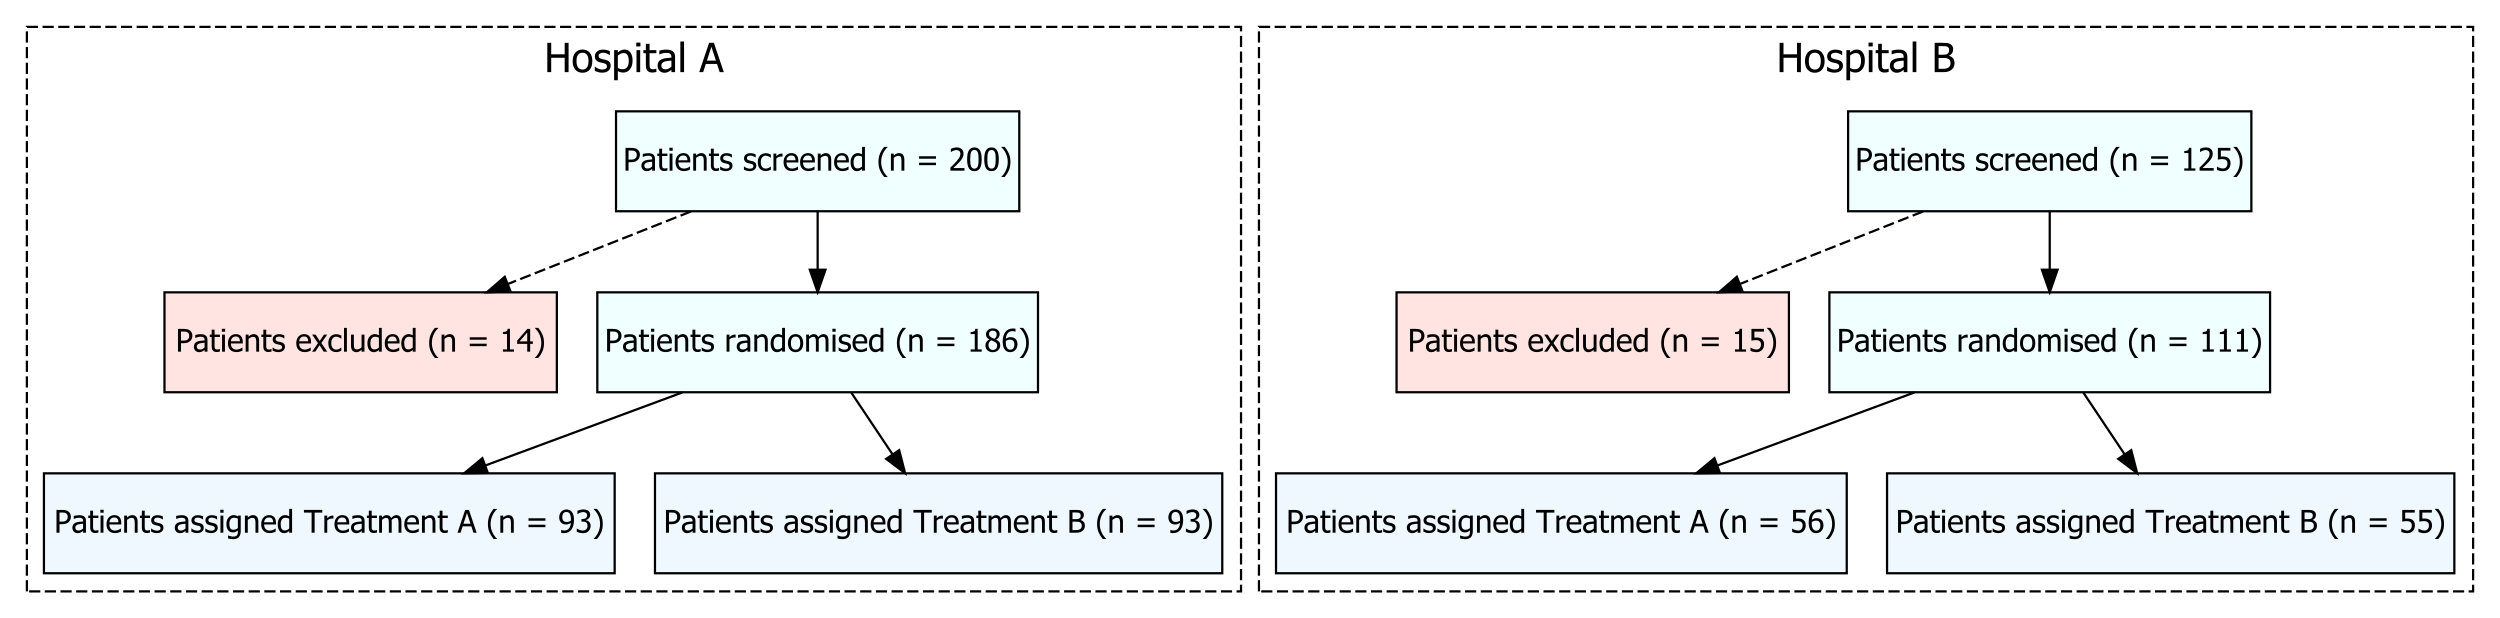 <?xml version="1.0" encoding="UTF-8"?>
<svg xmlns="http://www.w3.org/2000/svg" xmlns:xlink="http://www.w3.org/1999/xlink" width="1395pt" height="345pt" viewBox="0 0 1395 345" version="1.1">
<defs>
<g>
<symbol overflow="visible" id="glyph0-0">
<path style="stroke:none;" d="M 2.812 0 L 2.812 -16.875 L 19.688 -16.875 L 19.688 0 Z M 4.219 -1.406 L 18.281 -1.406 L 18.281 -15.469 L 4.219 -15.469 Z M 4.219 -1.406 "/>
</symbol>
<symbol overflow="visible" id="glyph0-1">
<path style="stroke:none;" d="M 13.535 0 L 11.359 0 L 11.359 -8.008 L 3.836 -8.008 L 3.836 0 L 1.66 0 L 1.66 -16.359 L 3.836 -16.359 L 3.836 -9.941 L 11.359 -9.941 L 11.359 -16.359 L 13.535 -16.359 Z M 13.535 0 "/>
</symbol>
<symbol overflow="visible" id="glyph0-2">
<path style="stroke:none;" d="M 11.59 -6.129 C 11.59 -4.062 11.09 -2.465 10.094 -1.344 C 9.098 -0.219 7.773 0.34 6.121 0.34 C 4.41 0.34 3.066 -0.238 2.09 -1.398 C 1.109 -2.559 0.621 -4.137 0.625 -6.129 C 0.621 -8.18 1.125 -9.773 2.137 -10.91 C 3.141 -12.043 4.469 -12.609 6.121 -12.613 C 7.773 -12.609 9.098 -12.043 10.094 -10.914 C 11.09 -9.781 11.59 -8.188 11.59 -6.129 Z M 9.461 -6.129 C 9.457 -7.719 9.168 -8.898 8.59 -9.672 C 8.012 -10.441 7.188 -10.828 6.121 -10.832 C 5.039 -10.828 4.207 -10.441 3.629 -9.672 C 3.043 -8.898 2.754 -7.719 2.758 -6.129 C 2.754 -4.59 3.043 -3.422 3.629 -2.629 C 4.207 -1.832 5.039 -1.434 6.121 -1.438 C 7.18 -1.434 8 -1.824 8.586 -2.609 C 9.164 -3.387 9.457 -4.562 9.461 -6.129 Z M 9.461 -6.129 "/>
</symbol>
<symbol overflow="visible" id="glyph0-3">
<path style="stroke:none;" d="M 4.812 0.297 C 3.988 0.293 3.223 0.188 2.508 -0.031 C 1.793 -0.25 1.199 -0.484 0.734 -0.734 L 0.734 -3.055 L 0.848 -3.055 C 1.02 -2.91 1.227 -2.758 1.465 -2.59 C 1.703 -2.422 2.02 -2.246 2.418 -2.066 C 2.766 -1.902 3.152 -1.758 3.574 -1.637 C 3.996 -1.508 4.434 -1.445 4.891 -1.449 C 5.215 -1.445 5.566 -1.484 5.941 -1.562 C 6.316 -1.637 6.594 -1.734 6.777 -1.855 C 7.031 -2.023 7.215 -2.203 7.332 -2.395 C 7.441 -2.582 7.5 -2.867 7.504 -3.25 C 7.5 -3.738 7.367 -4.109 7.102 -4.359 C 6.836 -4.609 6.359 -4.816 5.68 -4.988 C 5.414 -5.051 5.07 -5.129 4.648 -5.219 C 4.219 -5.305 3.828 -5.398 3.473 -5.504 C 2.531 -5.77 1.848 -6.191 1.426 -6.762 C 0.996 -7.328 0.785 -8.012 0.789 -8.82 C 0.785 -9.922 1.203 -10.824 2.043 -11.523 C 2.875 -12.219 3.984 -12.566 5.371 -12.57 C 6.051 -12.566 6.734 -12.484 7.426 -12.316 C 8.113 -12.145 8.695 -11.93 9.164 -11.68 L 9.164 -9.469 L 9.055 -9.469 C 8.523 -9.887 7.938 -10.215 7.289 -10.457 C 6.641 -10.695 5.984 -10.816 5.328 -10.82 C 4.641 -10.816 4.066 -10.672 3.602 -10.391 C 3.129 -10.102 2.895 -9.672 2.898 -9.098 C 2.895 -8.582 3.035 -8.199 3.316 -7.949 C 3.594 -7.695 4.039 -7.488 4.656 -7.328 C 4.965 -7.246 5.309 -7.168 5.684 -7.09 C 6.059 -7.012 6.457 -6.922 6.879 -6.824 C 7.785 -6.594 8.465 -6.215 8.926 -5.688 C 9.379 -5.16 9.609 -4.445 9.613 -3.539 C 9.609 -3.008 9.504 -2.504 9.301 -2.035 C 9.09 -1.559 8.785 -1.156 8.383 -0.824 C 7.941 -0.453 7.445 -0.176 6.891 0.012 C 6.336 0.199 5.641 0.293 4.812 0.297 Z M 4.812 0.297 "/>
</symbol>
<symbol overflow="visible" id="glyph0-4">
<path style="stroke:none;" d="M 11.789 -6.461 C 11.789 -4.414 11.297 -2.785 10.32 -1.574 C 9.34 -0.363 8.105 0.238 6.613 0.242 C 6.004 0.238 5.465 0.168 5 0.031 C 4.527 -0.109 4.047 -0.32 3.559 -0.617 L 3.559 4.527 L 1.492 4.527 L 1.492 -12.273 L 3.559 -12.273 L 3.559 -10.984 C 4.066 -11.445 4.637 -11.832 5.266 -12.145 C 5.891 -12.453 6.574 -12.609 7.316 -12.613 C 8.719 -12.609 9.816 -12.051 10.605 -10.941 C 11.395 -9.824 11.789 -8.332 11.789 -6.461 Z M 9.656 -6.23 C 9.656 -7.625 9.43 -8.711 8.984 -9.484 C 8.535 -10.254 7.812 -10.641 6.812 -10.645 C 6.223 -10.641 5.656 -10.512 5.113 -10.254 C 4.566 -9.996 4.047 -9.66 3.559 -9.25 L 3.559 -2.297 C 4.098 -2.031 4.562 -1.852 4.949 -1.758 C 5.332 -1.66 5.773 -1.609 6.273 -1.613 C 7.34 -1.609 8.172 -2.004 8.766 -2.789 C 9.359 -3.57 9.656 -4.715 9.656 -6.23 Z M 9.656 -6.23 "/>
</symbol>
<symbol overflow="visible" id="glyph0-5">
<path style="stroke:none;" d="M 3.602 0 L 1.539 0 L 1.539 -12.273 L 3.602 -12.273 Z M 3.746 -14.328 L 1.395 -14.328 L 1.395 -16.469 L 3.746 -16.469 Z M 3.746 -14.328 "/>
</symbol>
<symbol overflow="visible" id="glyph0-6">
<path style="stroke:none;" d="M 5.207 0.242 C 4.078 0.238 3.199 -0.078 2.57 -0.719 C 1.938 -1.355 1.621 -2.367 1.625 -3.758 L 1.625 -10.559 L 0.23 -10.559 L 0.23 -12.273 L 1.625 -12.273 L 1.625 -15.797 L 3.691 -15.797 L 3.691 -12.273 L 7.492 -12.273 L 7.492 -10.559 L 3.691 -10.559 L 3.691 -4.723 C 3.691 -4.098 3.699 -3.617 3.723 -3.285 C 3.742 -2.945 3.828 -2.629 3.977 -2.34 C 4.098 -2.082 4.301 -1.891 4.582 -1.762 C 4.859 -1.633 5.234 -1.57 5.711 -1.57 C 6.047 -1.57 6.375 -1.617 6.691 -1.719 C 7.004 -1.812 7.23 -1.895 7.371 -1.965 L 7.492 -1.965 L 7.492 -0.109 C 7.102 0 6.707 0.082 6.309 0.148 C 5.906 0.207 5.539 0.238 5.207 0.242 Z M 5.207 0.242 "/>
</symbol>
<symbol overflow="visible" id="glyph0-7">
<path style="stroke:none;" d="M 8.352 -3.02 L 8.352 -6.426 C 7.855 -6.379 7.234 -6.316 6.484 -6.242 C 5.73 -6.164 5.125 -6.059 4.668 -5.922 C 4.117 -5.75 3.664 -5.492 3.305 -5.145 C 2.945 -4.797 2.766 -4.312 2.77 -3.691 C 2.766 -2.988 2.961 -2.457 3.359 -2.098 C 3.75 -1.738 4.332 -1.559 5.098 -1.559 C 5.746 -1.559 6.332 -1.699 6.863 -1.98 C 7.387 -2.262 7.883 -2.605 8.352 -3.02 Z M 8.352 -1.309 C 8.18 -1.18 7.953 -1.008 7.672 -0.785 C 7.387 -0.559 7.117 -0.379 6.855 -0.254 C 6.488 -0.062 6.133 0.078 5.793 0.184 C 5.453 0.285 4.977 0.34 4.363 0.34 C 3.852 0.34 3.371 0.242 2.922 0.055 C 2.465 -0.137 2.066 -0.398 1.727 -0.746 C 1.395 -1.082 1.129 -1.5 0.934 -1.992 C 0.73 -2.484 0.633 -3.004 0.637 -3.559 C 0.633 -4.406 0.812 -5.133 1.176 -5.73 C 1.531 -6.324 2.098 -6.797 2.879 -7.152 C 3.562 -7.465 4.375 -7.684 5.316 -7.805 C 6.25 -7.926 7.262 -8.016 8.352 -8.074 L 8.352 -8.469 C 8.348 -8.949 8.273 -9.34 8.129 -9.641 C 7.98 -9.934 7.777 -10.164 7.516 -10.328 C 7.246 -10.492 6.922 -10.602 6.547 -10.66 C 6.164 -10.715 5.773 -10.746 5.371 -10.746 C 4.891 -10.746 4.332 -10.672 3.691 -10.531 C 3.047 -10.383 2.402 -10.176 1.758 -9.91 L 1.637 -9.91 L 1.637 -12.008 C 2.012 -12.113 2.559 -12.234 3.273 -12.371 C 3.98 -12.5 4.684 -12.566 5.383 -12.57 C 6.223 -12.566 6.934 -12.5 7.516 -12.371 C 8.09 -12.234 8.609 -11.996 9.074 -11.656 C 9.52 -11.316 9.852 -10.883 10.074 -10.348 C 10.289 -9.812 10.398 -9.16 10.402 -8.395 L 10.402 0 L 8.352 0 Z M 8.352 -1.309 "/>
</symbol>
<symbol overflow="visible" id="glyph0-8">
<path style="stroke:none;" d="M 3.602 0 L 1.539 0 L 1.539 -17.094 L 3.602 -17.094 Z M 3.602 0 "/>
</symbol>
<symbol overflow="visible" id="glyph0-9">
<path style="stroke:none;" d=""/>
</symbol>
<symbol overflow="visible" id="glyph0-10">
<path style="stroke:none;" d="M -0.109 0 L 5.406 -16.359 L 8.086 -16.359 L 13.602 0 L 11.305 0 L 9.82 -4.57 L 3.57 -4.57 L 2.086 0 Z M 9.219 -6.426 L 6.691 -14.141 L 4.176 -6.426 Z M 9.219 -6.426 "/>
</symbol>
<symbol overflow="visible" id="glyph0-11">
<path style="stroke:none;" d="M 12.754 -5.02 C 12.75 -4.203 12.598 -3.484 12.293 -2.867 C 11.984 -2.242 11.57 -1.73 11.051 -1.328 C 10.434 -0.844 9.773 -0.5 9.074 -0.301 C 8.367 -0.098 7.461 0 6.352 0 L 1.66 0 L 1.66 -16.359 L 6 -16.359 C 7.164 -16.359 8.035 -16.32 8.617 -16.242 C 9.199 -16.164 9.758 -15.98 10.293 -15.699 C 10.875 -15.379 11.305 -14.969 11.578 -14.461 C 11.848 -13.953 11.98 -13.355 11.984 -12.668 C 11.98 -11.898 11.777 -11.207 11.375 -10.602 C 10.965 -9.992 10.406 -9.516 9.691 -9.172 L 9.691 -9.086 C 10.664 -8.82 11.418 -8.34 11.953 -7.641 C 12.484 -6.941 12.75 -6.066 12.754 -5.02 Z M 9.723 -12.359 C 9.719 -12.75 9.652 -13.094 9.523 -13.387 C 9.391 -13.672 9.18 -13.902 8.887 -14.074 C 8.531 -14.27 8.141 -14.387 7.711 -14.434 C 7.277 -14.473 6.68 -14.496 5.922 -14.5 L 3.836 -14.5 L 3.836 -9.711 L 6.305 -9.711 C 6.984 -9.707 7.484 -9.742 7.809 -9.816 C 8.129 -9.883 8.465 -10.027 8.812 -10.25 C 9.141 -10.461 9.371 -10.742 9.512 -11.086 C 9.648 -11.43 9.719 -11.852 9.723 -12.359 Z M 10.492 -4.934 C 10.488 -5.547 10.398 -6.051 10.227 -6.453 C 10.047 -6.852 9.695 -7.191 9.164 -7.469 C 8.816 -7.652 8.438 -7.77 8.035 -7.82 C 7.625 -7.871 7.051 -7.898 6.305 -7.898 L 3.836 -7.898 L 3.836 -1.855 L 5.602 -1.855 C 6.555 -1.852 7.305 -1.895 7.855 -1.988 C 8.402 -2.074 8.887 -2.262 9.305 -2.547 C 9.715 -2.832 10.016 -3.156 10.207 -3.52 C 10.395 -3.883 10.488 -4.355 10.492 -4.934 Z M 10.492 -4.934 "/>
</symbol>
<symbol overflow="visible" id="glyph1-0">
<path style="stroke:none;" d="M 2.188 0 L 2.188 -13.125 L 15.312 -13.125 L 15.312 0 Z M 3.281 -1.094 L 14.219 -1.094 L 14.219 -12.031 L 3.281 -12.031 Z M 3.281 -1.094 "/>
</symbol>
<symbol overflow="visible" id="glyph1-1">
<path style="stroke:none;" d="M 9.324 -8.887 C 9.32 -8.332 9.223 -7.809 9.027 -7.316 C 8.828 -6.82 8.555 -6.402 8.211 -6.059 C 7.77 -5.625 7.254 -5.297 6.664 -5.074 C 6.07 -4.852 5.324 -4.738 4.418 -4.742 L 2.98 -4.742 L 2.98 0 L 1.289 0 L 1.289 -12.723 L 4.484 -12.723 C 5.234 -12.719 5.875 -12.656 6.406 -12.535 C 6.934 -12.406 7.402 -12.207 7.809 -11.93 C 8.281 -11.602 8.652 -11.188 8.922 -10.691 C 9.188 -10.191 9.32 -9.59 9.324 -8.887 Z M 7.562 -8.844 C 7.559 -9.277 7.484 -9.66 7.336 -9.988 C 7.184 -10.312 6.953 -10.578 6.648 -10.785 C 6.379 -10.957 6.066 -11.082 5.711 -11.156 C 5.355 -11.23 4.914 -11.266 4.383 -11.27 L 2.98 -11.27 L 2.98 -6.188 L 4.137 -6.188 C 4.816 -6.188 5.367 -6.242 5.793 -6.352 C 6.211 -6.461 6.562 -6.656 6.844 -6.945 C 7.094 -7.199 7.273 -7.48 7.391 -7.785 C 7.5 -8.086 7.559 -8.438 7.562 -8.844 Z M 7.562 -8.844 "/>
</symbol>
<symbol overflow="visible" id="glyph1-2">
<path style="stroke:none;" d="M 6.492 -2.352 L 6.492 -5 C 6.109 -4.961 5.625 -4.914 5.047 -4.859 C 4.461 -4.797 3.992 -4.715 3.633 -4.605 C 3.203 -4.473 2.848 -4.27 2.57 -4.004 C 2.289 -3.73 2.148 -3.355 2.152 -2.871 C 2.148 -2.324 2.305 -1.91 2.613 -1.633 C 2.922 -1.352 3.371 -1.211 3.965 -1.215 C 4.469 -1.211 4.926 -1.32 5.34 -1.543 C 5.746 -1.758 6.133 -2.027 6.492 -2.352 Z M 6.492 -1.016 C 6.359 -0.914 6.184 -0.781 5.969 -0.609 C 5.746 -0.438 5.535 -0.297 5.332 -0.195 C 5.047 -0.047 4.77 0.062 4.508 0.145 C 4.238 0.223 3.867 0.262 3.391 0.266 C 2.996 0.262 2.625 0.188 2.273 0.043 C 1.918 -0.105 1.605 -0.309 1.34 -0.582 C 1.082 -0.84 0.879 -1.164 0.727 -1.551 C 0.57 -1.934 0.492 -2.34 0.496 -2.77 C 0.492 -3.426 0.633 -3.988 0.914 -4.453 C 1.191 -4.918 1.633 -5.285 2.238 -5.562 C 2.773 -5.805 3.406 -5.977 4.137 -6.07 C 4.863 -6.164 5.648 -6.234 6.492 -6.281 L 6.492 -6.59 C 6.492 -6.961 6.434 -7.262 6.32 -7.496 C 6.207 -7.723 6.047 -7.902 5.844 -8.031 C 5.637 -8.16 5.387 -8.246 5.094 -8.293 C 4.793 -8.332 4.488 -8.355 4.18 -8.355 C 3.805 -8.355 3.371 -8.297 2.871 -8.188 C 2.367 -8.074 1.863 -7.914 1.367 -7.707 L 1.273 -7.707 L 1.273 -9.34 C 1.566 -9.426 1.992 -9.52 2.547 -9.621 C 3.098 -9.723 3.645 -9.773 4.188 -9.773 C 4.84 -9.773 5.391 -9.723 5.844 -9.621 C 6.289 -9.52 6.695 -9.332 7.059 -9.066 C 7.402 -8.801 7.66 -8.461 7.836 -8.047 C 8.004 -7.629 8.09 -7.125 8.094 -6.527 L 8.094 0 L 6.492 0 Z M 6.492 -1.016 "/>
</symbol>
<symbol overflow="visible" id="glyph1-3">
<path style="stroke:none;" d="M 4.051 0.188 C 3.168 0.188 2.484 -0.059 2 -0.559 C 1.508 -1.055 1.266 -1.844 1.266 -2.922 L 1.266 -8.211 L 0.18 -8.211 L 0.18 -9.543 L 1.266 -9.543 L 1.266 -12.289 L 2.871 -12.289 L 2.871 -9.543 L 5.828 -9.543 L 5.828 -8.211 L 2.871 -8.211 L 2.871 -3.676 C 2.871 -3.188 2.879 -2.816 2.895 -2.555 C 2.91 -2.289 2.977 -2.043 3.094 -1.82 C 3.188 -1.617 3.344 -1.469 3.562 -1.371 C 3.777 -1.27 4.07 -1.219 4.445 -1.223 C 4.703 -1.219 4.957 -1.258 5.203 -1.336 C 5.445 -1.414 5.621 -1.477 5.734 -1.531 L 5.828 -1.531 L 5.828 -0.086 C 5.523 0 5.219 0.062 4.91 0.113 C 4.598 0.16 4.309 0.188 4.051 0.188 Z M 4.051 0.188 "/>
</symbol>
<symbol overflow="visible" id="glyph1-4">
<path style="stroke:none;" d="M 2.805 0 L 1.195 0 L 1.195 -9.543 L 2.805 -9.543 Z M 2.914 -11.141 L 1.086 -11.141 L 1.086 -12.809 L 2.914 -12.809 Z M 2.914 -11.141 "/>
</symbol>
<symbol overflow="visible" id="glyph1-5">
<path style="stroke:none;" d="M 5.305 0.223 C 3.781 0.223 2.602 -0.203 1.762 -1.062 C 0.922 -1.918 0.504 -3.137 0.504 -4.719 C 0.504 -6.27 0.91 -7.508 1.727 -8.43 C 2.539 -9.348 3.605 -9.809 4.922 -9.809 C 5.516 -9.809 6.039 -9.723 6.496 -9.551 C 6.949 -9.379 7.348 -9.109 7.691 -8.75 C 8.031 -8.383 8.293 -7.938 8.477 -7.41 C 8.656 -6.883 8.746 -6.238 8.75 -5.477 L 8.75 -4.605 L 2.137 -4.605 C 2.133 -3.492 2.41 -2.641 2.973 -2.059 C 3.527 -1.469 4.301 -1.176 5.289 -1.18 C 5.641 -1.176 5.988 -1.215 6.328 -1.297 C 6.664 -1.375 6.969 -1.48 7.246 -1.605 C 7.535 -1.738 7.781 -1.863 7.98 -1.988 C 8.18 -2.105 8.344 -2.223 8.477 -2.332 L 8.57 -2.332 L 8.57 -0.582 C 8.379 -0.504 8.145 -0.41 7.871 -0.301 C 7.59 -0.188 7.34 -0.102 7.117 -0.043 C 6.801 0.043 6.516 0.105 6.266 0.152 C 6.008 0.199 5.688 0.223 5.305 0.223 Z M 7.188 -5.836 C 7.172 -6.266 7.121 -6.637 7.031 -6.953 C 6.938 -7.266 6.805 -7.531 6.641 -7.75 C 6.449 -7.988 6.211 -8.172 5.918 -8.297 C 5.621 -8.422 5.258 -8.484 4.828 -8.484 C 4.398 -8.484 4.035 -8.418 3.738 -8.293 C 3.438 -8.16 3.164 -7.977 2.922 -7.734 C 2.68 -7.48 2.496 -7.199 2.375 -6.898 C 2.246 -6.59 2.168 -6.238 2.137 -5.836 Z M 7.188 -5.836 "/>
</symbol>
<symbol overflow="visible" id="glyph1-6">
<path style="stroke:none;" d="M 8.664 0 L 7.059 0 L 7.059 -5.434 C 7.055 -5.871 7.031 -6.281 6.992 -6.66 C 6.945 -7.039 6.867 -7.344 6.75 -7.57 C 6.617 -7.809 6.434 -7.984 6.203 -8.105 C 5.965 -8.219 5.645 -8.277 5.246 -8.281 C 4.844 -8.277 4.434 -8.172 4.012 -7.961 C 3.586 -7.746 3.172 -7.469 2.77 -7.125 L 2.77 0 L 1.164 0 L 1.164 -9.543 L 2.77 -9.543 L 2.77 -8.484 C 3.242 -8.91 3.715 -9.234 4.184 -9.465 C 4.652 -9.691 5.145 -9.809 5.664 -9.809 C 6.602 -9.809 7.336 -9.5 7.867 -8.883 C 8.395 -8.266 8.66 -7.367 8.664 -6.195 Z M 8.664 0 "/>
</symbol>
<symbol overflow="visible" id="glyph1-7">
<path style="stroke:none;" d="M 3.742 0.23 C 3.102 0.227 2.504 0.145 1.953 -0.023 C 1.395 -0.195 0.938 -0.379 0.574 -0.574 L 0.574 -2.375 L 0.656 -2.375 C 0.793 -2.266 0.953 -2.148 1.141 -2.016 C 1.324 -1.883 1.57 -1.746 1.879 -1.605 C 2.148 -1.48 2.449 -1.367 2.781 -1.273 C 3.105 -1.172 3.445 -1.125 3.801 -1.129 C 4.055 -1.125 4.328 -1.156 4.621 -1.219 C 4.91 -1.277 5.129 -1.352 5.273 -1.445 C 5.469 -1.574 5.609 -1.715 5.703 -1.863 C 5.789 -2.012 5.836 -2.234 5.836 -2.531 C 5.836 -2.91 5.73 -3.195 5.523 -3.391 C 5.312 -3.582 4.945 -3.746 4.418 -3.879 C 4.211 -3.93 3.941 -3.988 3.613 -4.059 C 3.281 -4.125 2.977 -4.199 2.699 -4.281 C 1.969 -4.488 1.438 -4.812 1.109 -5.258 C 0.777 -5.695 0.613 -6.23 0.617 -6.863 C 0.613 -7.719 0.938 -8.418 1.59 -8.961 C 2.234 -9.5 3.098 -9.773 4.18 -9.773 C 4.703 -9.773 5.234 -9.707 5.773 -9.578 C 6.305 -9.445 6.758 -9.281 7.125 -9.082 L 7.125 -7.367 L 7.039 -7.367 C 6.625 -7.688 6.168 -7.945 5.668 -8.133 C 5.16 -8.32 4.652 -8.414 4.145 -8.418 C 3.613 -8.414 3.168 -8.301 2.805 -8.082 C 2.438 -7.855 2.254 -7.52 2.258 -7.074 C 2.254 -6.672 2.363 -6.375 2.582 -6.18 C 2.797 -5.98 3.145 -5.82 3.625 -5.699 C 3.859 -5.633 4.125 -5.57 4.422 -5.516 C 4.715 -5.453 5.023 -5.383 5.348 -5.305 C 6.055 -5.125 6.586 -4.832 6.941 -4.426 C 7.297 -4.012 7.477 -3.453 7.477 -2.75 C 7.477 -2.336 7.395 -1.949 7.23 -1.586 C 7.066 -1.215 6.828 -0.898 6.52 -0.641 C 6.176 -0.352 5.789 -0.141 5.363 0.008 C 4.93 0.152 4.391 0.227 3.742 0.23 Z M 3.742 0.23 "/>
</symbol>
<symbol overflow="visible" id="glyph1-8">
<path style="stroke:none;" d=""/>
</symbol>
<symbol overflow="visible" id="glyph1-9">
<path style="stroke:none;" d="M 4.957 0.215 C 4.301 0.211 3.699 0.113 3.152 -0.09 C 2.605 -0.289 2.133 -0.598 1.742 -1.008 C 1.344 -1.418 1.039 -1.934 0.828 -2.559 C 0.609 -3.18 0.504 -3.914 0.504 -4.758 C 0.504 -5.594 0.613 -6.316 0.84 -6.93 C 1.062 -7.535 1.363 -8.047 1.742 -8.469 C 2.117 -8.883 2.586 -9.203 3.148 -9.43 C 3.707 -9.648 4.312 -9.762 4.957 -9.766 C 5.48 -9.762 5.984 -9.688 6.473 -9.543 C 6.957 -9.395 7.391 -9.223 7.777 -9.031 L 7.777 -7.23 L 7.684 -7.23 C 7.566 -7.324 7.422 -7.434 7.242 -7.562 C 7.062 -7.684 6.844 -7.812 6.59 -7.945 C 6.363 -8.059 6.102 -8.156 5.801 -8.246 C 5.496 -8.328 5.203 -8.371 4.93 -8.375 C 4.094 -8.371 3.426 -8.059 2.926 -7.43 C 2.418 -6.797 2.168 -5.906 2.172 -4.758 C 2.168 -3.629 2.41 -2.75 2.902 -2.121 C 3.387 -1.492 4.062 -1.176 4.93 -1.18 C 5.449 -1.176 5.949 -1.285 6.426 -1.504 C 6.898 -1.719 7.316 -1.996 7.684 -2.34 L 7.777 -2.34 L 7.777 -0.539 C 7.613 -0.461 7.414 -0.367 7.176 -0.266 C 6.938 -0.156 6.723 -0.082 6.527 -0.035 C 6.254 0.043 6.008 0.102 5.793 0.148 C 5.574 0.188 5.297 0.211 4.957 0.215 Z M 4.957 0.215 "/>
</symbol>
<symbol overflow="visible" id="glyph1-10">
<path style="stroke:none;" d="M 6.219 -7.82 L 6.137 -7.82 C 6.012 -7.852 5.887 -7.871 5.754 -7.883 C 5.621 -7.887 5.461 -7.891 5.273 -7.895 C 4.836 -7.891 4.402 -7.797 3.98 -7.613 C 3.551 -7.422 3.148 -7.145 2.77 -6.777 L 2.77 0 L 1.164 0 L 1.164 -9.543 L 2.77 -9.543 L 2.77 -8.125 C 3.352 -8.641 3.863 -9.008 4.301 -9.223 C 4.738 -9.434 5.16 -9.539 5.57 -9.543 C 5.734 -9.539 5.859 -9.535 5.941 -9.531 C 6.023 -9.52 6.113 -9.508 6.219 -9.492 Z M 6.219 -7.82 "/>
</symbol>
<symbol overflow="visible" id="glyph1-11">
<path style="stroke:none;" d="M 8.512 0 L 6.906 0 L 6.906 -0.973 C 6.652 -0.762 6.434 -0.586 6.254 -0.449 C 6.066 -0.312 5.855 -0.188 5.613 -0.078 C 5.387 0.031 5.148 0.113 4.906 0.176 C 4.656 0.234 4.371 0.262 4.051 0.266 C 3.527 0.262 3.047 0.156 2.609 -0.059 C 2.164 -0.273 1.793 -0.59 1.488 -1.008 C 1.172 -1.43 0.926 -1.949 0.758 -2.566 C 0.586 -3.184 0.504 -3.895 0.504 -4.699 C 0.504 -5.535 0.609 -6.258 0.828 -6.875 C 1.039 -7.484 1.34 -8.02 1.727 -8.477 C 2.07 -8.891 2.488 -9.215 2.984 -9.453 C 3.477 -9.688 3.996 -9.809 4.539 -9.809 C 5.012 -9.809 5.426 -9.754 5.785 -9.648 C 6.137 -9.543 6.512 -9.379 6.906 -9.16 L 6.906 -13.297 L 8.512 -13.297 Z M 6.906 -2.324 L 6.906 -7.828 C 6.504 -8.02 6.145 -8.152 5.832 -8.227 C 5.512 -8.301 5.168 -8.336 4.801 -8.34 C 3.973 -8.336 3.328 -8.027 2.859 -7.41 C 2.391 -6.789 2.156 -5.898 2.16 -4.734 C 2.156 -3.609 2.336 -2.75 2.699 -2.156 C 3.055 -1.562 3.629 -1.266 4.426 -1.266 C 4.844 -1.266 5.27 -1.359 5.699 -1.551 C 6.125 -1.738 6.527 -1.996 6.906 -2.324 Z M 6.906 -2.324 "/>
</symbol>
<symbol overflow="visible" id="glyph1-12">
<path style="stroke:none;" d="M 6.066 3.52 L 4.109 3.52 C 3.117 2.336 2.34 1.09 1.773 -0.223 C 1.203 -1.535 0.918 -3.09 0.922 -4.887 C 0.918 -6.641 1.199 -8.184 1.762 -9.523 C 2.32 -10.855 3.102 -12.113 4.109 -13.297 L 6.066 -13.297 L 6.066 -13.211 C 5.602 -12.793 5.164 -12.312 4.746 -11.77 C 4.324 -11.223 3.934 -10.59 3.582 -9.871 C 3.234 -9.168 2.957 -8.395 2.746 -7.555 C 2.531 -6.707 2.426 -5.82 2.426 -4.887 C 2.426 -3.91 2.527 -3.016 2.738 -2.211 C 2.941 -1.398 3.223 -0.633 3.582 0.094 C 3.918 0.793 4.309 1.426 4.75 1.992 C 5.188 2.559 5.625 3.039 6.066 3.434 Z M 6.066 3.52 "/>
</symbol>
<symbol overflow="visible" id="glyph1-13">
<path style="stroke:none;" d="M 11.09 -6.684 L 1.641 -6.684 L 1.641 -8.051 L 11.09 -8.051 Z M 11.09 -3.094 L 1.641 -3.094 L 1.641 -4.461 L 11.09 -4.461 Z M 11.09 -3.094 "/>
</symbol>
<symbol overflow="visible" id="glyph1-14">
<path style="stroke:none;" d="M 8.785 0 L 0.93 0 L 0.93 -1.785 C 1.492 -2.32 2.023 -2.832 2.527 -3.324 C 3.027 -3.809 3.52 -4.32 4 -4.852 C 4.965 -5.918 5.625 -6.77 5.98 -7.414 C 6.332 -8.051 6.508 -8.715 6.512 -9.398 C 6.508 -9.75 6.453 -10.059 6.344 -10.332 C 6.23 -10.598 6.078 -10.82 5.887 -10.996 C 5.688 -11.164 5.457 -11.293 5.195 -11.383 C 4.93 -11.465 4.641 -11.508 4.332 -11.512 C 4.027 -11.508 3.723 -11.469 3.414 -11.395 C 3.102 -11.316 2.805 -11.223 2.52 -11.109 C 2.277 -11.012 2.047 -10.895 1.828 -10.758 C 1.605 -10.621 1.426 -10.504 1.289 -10.406 L 1.195 -10.406 L 1.195 -12.219 C 1.547 -12.391 2.035 -12.562 2.668 -12.734 C 3.293 -12.898 3.891 -12.984 4.461 -12.988 C 5.641 -12.984 6.57 -12.668 7.246 -12.043 C 7.914 -11.41 8.25 -10.559 8.254 -9.484 C 8.25 -8.988 8.191 -8.531 8.078 -8.109 C 7.957 -7.688 7.797 -7.297 7.598 -6.938 C 7.383 -6.566 7.129 -6.199 6.836 -5.836 C 6.535 -5.469 6.223 -5.109 5.895 -4.758 C 5.359 -4.176 4.762 -3.57 4.105 -2.945 C 3.445 -2.316 2.922 -1.82 2.531 -1.461 L 8.785 -1.461 Z M 8.785 0 "/>
</symbol>
<symbol overflow="visible" id="glyph1-15">
<path style="stroke:none;" d="M 8.844 -6.367 C 8.84 -4.078 8.508 -2.402 7.848 -1.336 C 7.18 -0.27 6.156 0.262 4.777 0.266 C 3.371 0.262 2.344 -0.277 1.691 -1.367 C 1.035 -2.453 0.707 -4.113 0.711 -6.348 C 0.707 -8.641 1.039 -10.32 1.703 -11.387 C 2.363 -12.445 3.387 -12.977 4.777 -12.98 C 6.176 -12.977 7.203 -12.426 7.859 -11.328 C 8.512 -10.227 8.84 -8.574 8.844 -6.367 Z M 6.656 -2.488 C 6.82 -2.906 6.938 -3.438 7.008 -4.082 C 7.074 -4.727 7.105 -5.488 7.109 -6.367 C 7.105 -7.234 7.074 -7.992 7.008 -8.637 C 6.938 -9.281 6.816 -9.816 6.648 -10.246 C 6.473 -10.676 6.238 -11.004 5.941 -11.23 C 5.645 -11.453 5.254 -11.566 4.777 -11.57 C 4.301 -11.566 3.914 -11.453 3.609 -11.23 C 3.305 -11.004 3.062 -10.668 2.887 -10.227 C 2.715 -9.789 2.598 -9.242 2.539 -8.586 C 2.473 -7.922 2.441 -7.176 2.445 -6.348 C 2.441 -5.457 2.469 -4.715 2.523 -4.117 C 2.574 -3.52 2.691 -2.984 2.879 -2.512 C 3.043 -2.07 3.281 -1.734 3.586 -1.5 C 3.891 -1.262 4.285 -1.141 4.777 -1.145 C 5.246 -1.141 5.637 -1.254 5.941 -1.48 C 6.246 -1.703 6.484 -2.039 6.656 -2.488 Z M 6.656 -2.488 "/>
</symbol>
<symbol overflow="visible" id="glyph1-16">
<path style="stroke:none;" d="M 5.777 -4.887 C 5.777 -3.125 5.492 -1.578 4.93 -0.246 C 4.363 1.082 3.586 2.336 2.59 3.52 L 0.633 3.52 L 0.633 3.434 C 1.07 3.039 1.512 2.555 1.957 1.984 C 2.402 1.41 2.789 0.781 3.117 0.094 C 3.469 -0.641 3.75 -1.414 3.961 -2.234 C 4.168 -3.047 4.27 -3.934 4.273 -4.887 C 4.27 -5.824 4.164 -6.711 3.957 -7.551 C 3.742 -8.387 3.465 -9.16 3.117 -9.871 C 2.77 -10.574 2.375 -11.207 1.938 -11.773 C 1.496 -12.336 1.062 -12.816 0.633 -13.211 L 0.633 -13.297 L 2.59 -13.297 C 3.578 -12.113 4.355 -10.859 4.926 -9.535 C 5.492 -8.207 5.777 -6.66 5.777 -4.887 Z M 5.777 -4.887 "/>
</symbol>
<symbol overflow="visible" id="glyph1-17">
<path style="stroke:none;" d="M 8.578 0 L 6.605 0 L 4.289 -3.605 L 1.906 0 L 0.086 0 L 3.402 -4.734 L 0.121 -9.543 L 2.094 -9.543 L 4.391 -5.973 L 6.75 -9.543 L 8.578 -9.543 L 5.281 -4.844 Z M 8.578 0 "/>
</symbol>
<symbol overflow="visible" id="glyph1-18">
<path style="stroke:none;" d="M 2.805 0 L 1.195 0 L 1.195 -13.297 L 2.805 -13.297 Z M 2.805 0 "/>
</symbol>
<symbol overflow="visible" id="glyph1-19">
<path style="stroke:none;" d="M 8.598 0 L 6.988 0 L 6.988 -1.059 C 6.492 -0.625 6.023 -0.297 5.578 -0.07 C 5.133 0.152 4.637 0.262 4.094 0.266 C 3.676 0.262 3.285 0.195 2.918 0.059 C 2.551 -0.074 2.23 -0.289 1.957 -0.59 C 1.684 -0.883 1.469 -1.254 1.32 -1.707 C 1.164 -2.152 1.09 -2.703 1.094 -3.352 L 1.094 -9.543 L 2.699 -9.543 L 2.699 -4.109 C 2.695 -3.602 2.715 -3.184 2.754 -2.852 C 2.793 -2.516 2.875 -2.223 3.008 -1.973 C 3.133 -1.727 3.312 -1.547 3.539 -1.434 C 3.766 -1.32 4.09 -1.266 4.512 -1.266 C 4.902 -1.266 5.32 -1.375 5.766 -1.598 C 6.211 -1.816 6.617 -2.09 6.988 -2.418 L 6.988 -9.543 L 8.598 -9.543 Z M 8.598 0 "/>
</symbol>
<symbol overflow="visible" id="glyph1-20">
<path style="stroke:none;" d="M 8.133 0 L 1.93 0 L 1.93 -1.297 L 4.238 -1.297 L 4.238 -9.828 L 1.93 -9.828 L 1.93 -10.988 C 2.797 -10.984 3.441 -11.109 3.855 -11.359 C 4.27 -11.605 4.5 -12.074 4.555 -12.766 L 5.879 -12.766 L 5.879 -1.297 L 8.133 -1.297 Z M 8.133 0 "/>
</symbol>
<symbol overflow="visible" id="glyph1-21">
<path style="stroke:none;" d="M 9.117 -4.375 L 7.605 -4.375 L 7.605 0 L 5.965 0 L 5.965 -4.375 L 0.344 -4.375 L 0.344 -6.168 L 6.031 -12.723 L 7.605 -12.723 L 7.605 -5.742 L 9.117 -5.742 Z M 5.965 -5.742 L 5.965 -10.715 L 1.676 -5.742 Z M 5.965 -5.742 "/>
</symbol>
<symbol overflow="visible" id="glyph1-22">
<path style="stroke:none;" d="M 9.016 -4.77 C 9.012 -3.16 8.625 -1.918 7.852 -1.047 C 7.078 -0.172 6.047 0.262 4.758 0.266 C 3.43 0.262 2.387 -0.188 1.629 -1.09 C 0.867 -1.992 0.484 -3.219 0.488 -4.77 C 0.484 -6.363 0.875 -7.602 1.66 -8.484 C 2.441 -9.367 3.477 -9.809 4.758 -9.809 C 6.047 -9.809 7.078 -9.367 7.852 -8.488 C 8.625 -7.605 9.012 -6.367 9.016 -4.77 Z M 7.355 -4.77 C 7.352 -6.004 7.129 -6.922 6.68 -7.523 C 6.23 -8.125 5.59 -8.426 4.758 -8.426 C 3.922 -8.426 3.277 -8.125 2.824 -7.523 C 2.371 -6.922 2.145 -6.004 2.145 -4.77 C 2.145 -3.57 2.371 -2.66 2.824 -2.047 C 3.277 -1.426 3.922 -1.117 4.758 -1.121 C 5.586 -1.117 6.223 -1.422 6.676 -2.027 C 7.125 -2.633 7.352 -3.547 7.355 -4.77 Z M 7.355 -4.77 "/>
</symbol>
<symbol overflow="visible" id="glyph1-23">
<path style="stroke:none;" d="M 11.996 0 L 11.996 -5.52 C 11.992 -5.957 11.977 -6.363 11.945 -6.738 C 11.91 -7.109 11.84 -7.398 11.73 -7.613 C 11.617 -7.84 11.453 -8.008 11.246 -8.117 C 11.031 -8.223 10.746 -8.277 10.391 -8.281 C 10.055 -8.277 9.699 -8.176 9.324 -7.977 C 8.941 -7.77 8.551 -7.48 8.152 -7.102 C 8.152 -7.004 8.16 -6.887 8.172 -6.754 C 8.18 -6.617 8.184 -6.461 8.188 -6.281 L 8.188 0 L 6.578 0 L 6.578 -5.52 C 6.574 -5.957 6.559 -6.363 6.527 -6.738 C 6.492 -7.109 6.422 -7.398 6.316 -7.613 C 6.199 -7.84 6.035 -8.008 5.828 -8.117 C 5.613 -8.223 5.328 -8.277 4.973 -8.281 C 4.625 -8.277 4.262 -8.168 3.879 -7.953 C 3.496 -7.734 3.125 -7.461 2.77 -7.125 L 2.77 0 L 1.164 0 L 1.164 -9.543 L 2.77 -9.543 L 2.77 -8.484 C 3.188 -8.906 3.605 -9.23 4.02 -9.461 C 4.434 -9.691 4.887 -9.809 5.383 -9.809 C 5.945 -9.809 6.445 -9.68 6.883 -9.422 C 7.316 -9.164 7.648 -8.742 7.879 -8.16 C 8.359 -8.699 8.832 -9.109 9.297 -9.391 C 9.754 -9.668 10.254 -9.809 10.801 -9.809 C 11.207 -9.809 11.582 -9.742 11.918 -9.617 C 12.254 -9.484 12.547 -9.277 12.801 -8.996 C 13.055 -8.703 13.25 -8.344 13.391 -7.91 C 13.527 -7.477 13.598 -6.934 13.602 -6.281 L 13.602 0 Z M 11.996 0 "/>
</symbol>
<symbol overflow="visible" id="glyph1-24">
<path style="stroke:none;" d="M 6.93 -9.758 C 6.926 -10.324 6.734 -10.801 6.355 -11.184 C 5.973 -11.562 5.445 -11.754 4.77 -11.758 C 4.145 -11.754 3.633 -11.582 3.242 -11.246 C 2.844 -10.902 2.648 -10.441 2.648 -9.859 C 2.648 -9.434 2.746 -9.078 2.949 -8.789 C 3.148 -8.5 3.453 -8.238 3.863 -8.008 C 4.035 -7.906 4.305 -7.77 4.668 -7.602 C 5.027 -7.43 5.355 -7.297 5.656 -7.203 C 6.148 -7.582 6.484 -7.977 6.664 -8.379 C 6.836 -8.777 6.926 -9.234 6.93 -9.758 Z M 7.168 -3.383 C 7.164 -3.906 7.062 -4.324 6.859 -4.633 C 6.652 -4.938 6.258 -5.25 5.672 -5.57 C 5.477 -5.676 5.219 -5.793 4.898 -5.922 C 4.578 -6.043 4.215 -6.191 3.812 -6.367 C 3.336 -6.051 2.973 -5.664 2.727 -5.207 C 2.473 -4.746 2.348 -4.223 2.352 -3.641 C 2.348 -2.867 2.582 -2.234 3.047 -1.734 C 3.508 -1.234 4.09 -0.984 4.793 -0.984 C 5.512 -0.984 6.086 -1.199 6.52 -1.629 C 6.949 -2.059 7.164 -2.641 7.168 -3.383 Z M 4.777 0.289 C 4.141 0.285 3.566 0.191 3.051 0.008 C 2.531 -0.18 2.09 -0.445 1.727 -0.805 C 1.363 -1.141 1.09 -1.547 0.91 -2.02 C 0.723 -2.488 0.633 -2.984 0.633 -3.512 C 0.633 -4.199 0.816 -4.836 1.184 -5.414 C 1.551 -5.992 2.082 -6.449 2.785 -6.793 L 2.785 -6.844 C 2.152 -7.207 1.688 -7.605 1.391 -8.039 C 1.086 -8.473 0.938 -9.012 0.941 -9.664 C 0.938 -10.617 1.297 -11.418 2.023 -12.059 C 2.742 -12.695 3.66 -13.012 4.777 -13.016 C 5.93 -13.012 6.859 -12.711 7.559 -12.105 C 8.254 -11.496 8.602 -10.719 8.605 -9.773 C 8.602 -9.203 8.434 -8.637 8.105 -8.082 C 7.77 -7.52 7.289 -7.086 6.664 -6.777 L 6.664 -6.727 C 7.402 -6.375 7.965 -5.953 8.348 -5.461 C 8.727 -4.965 8.918 -4.324 8.922 -3.547 C 8.918 -2.453 8.523 -1.543 7.738 -0.812 C 6.945 -0.078 5.957 0.285 4.777 0.289 Z M 4.777 0.289 "/>
</symbol>
<symbol overflow="visible" id="glyph1-25">
<path style="stroke:none;" d="M 8.98 -4.129 C 8.977 -3.469 8.867 -2.863 8.656 -2.316 C 8.438 -1.762 8.148 -1.301 7.785 -0.93 C 7.398 -0.535 6.969 -0.238 6.5 -0.039 C 6.023 0.164 5.504 0.262 4.938 0.266 C 4.359 0.262 3.836 0.168 3.367 -0.023 C 2.895 -0.219 2.48 -0.508 2.129 -0.891 C 1.684 -1.352 1.34 -1.965 1.098 -2.738 C 0.848 -3.508 0.727 -4.461 0.727 -5.59 C 0.727 -6.691 0.84 -7.688 1.066 -8.582 C 1.293 -9.473 1.641 -10.25 2.117 -10.91 C 2.578 -11.555 3.176 -12.055 3.906 -12.418 C 4.633 -12.777 5.477 -12.961 6.434 -12.961 C 6.719 -12.961 6.984 -12.945 7.23 -12.918 C 7.473 -12.891 7.688 -12.844 7.879 -12.781 L 7.879 -11.152 L 7.801 -11.152 C 7.645 -11.234 7.422 -11.312 7.133 -11.387 C 6.84 -11.453 6.531 -11.488 6.203 -11.492 C 5.141 -11.488 4.285 -11.133 3.633 -10.418 C 2.98 -9.703 2.594 -8.641 2.477 -7.238 C 2.879 -7.52 3.297 -7.738 3.727 -7.895 C 4.152 -8.043 4.617 -8.121 5.125 -8.125 C 5.621 -8.121 6.055 -8.07 6.43 -7.977 C 6.797 -7.875 7.188 -7.676 7.598 -7.375 C 8.062 -7.02 8.41 -6.57 8.637 -6.031 C 8.863 -5.488 8.977 -4.855 8.98 -4.129 Z M 7.246 -4.059 C 7.242 -4.578 7.172 -5.016 7.039 -5.375 C 6.898 -5.727 6.68 -6.031 6.375 -6.281 C 6.152 -6.461 5.898 -6.578 5.617 -6.641 C 5.332 -6.695 5.043 -6.727 4.75 -6.727 C 4.348 -6.727 3.961 -6.664 3.586 -6.547 C 3.211 -6.422 2.84 -6.25 2.477 -6.023 C 2.465 -5.898 2.457 -5.777 2.453 -5.66 C 2.445 -5.543 2.441 -5.395 2.445 -5.223 C 2.441 -4.336 2.527 -3.625 2.703 -3.086 C 2.875 -2.543 3.094 -2.133 3.352 -1.855 C 3.594 -1.586 3.844 -1.398 4.105 -1.289 C 4.363 -1.18 4.645 -1.125 4.949 -1.129 C 5.629 -1.125 6.184 -1.371 6.609 -1.863 C 7.031 -2.352 7.242 -3.082 7.246 -4.059 Z M 7.246 -4.059 "/>
</symbol>
<symbol overflow="visible" id="glyph1-26">
<path style="stroke:none;" d="M 6.906 -2.59 L 6.906 -7.828 C 6.504 -8.02 6.133 -8.156 5.797 -8.242 C 5.453 -8.324 5.117 -8.367 4.785 -8.367 C 3.969 -8.367 3.328 -8.066 2.859 -7.469 C 2.391 -6.867 2.156 -6.008 2.16 -4.895 C 2.156 -3.832 2.336 -3.027 2.695 -2.477 C 3.051 -1.922 3.625 -1.645 4.426 -1.648 C 4.84 -1.645 5.27 -1.727 5.711 -1.895 C 6.152 -2.059 6.551 -2.293 6.906 -2.59 Z M 1.504 1.531 C 1.609 1.57 1.77 1.633 1.98 1.711 C 2.191 1.789 2.43 1.859 2.699 1.93 C 2.992 2 3.266 2.062 3.52 2.109 C 3.77 2.156 4.043 2.18 4.34 2.18 C 4.836 2.18 5.258 2.113 5.602 1.98 C 5.945 1.848 6.215 1.664 6.41 1.438 C 6.59 1.199 6.715 0.93 6.793 0.625 C 6.863 0.316 6.902 -0.031 6.906 -0.426 L 6.906 -1.266 C 6.469 -0.887 6.043 -0.605 5.629 -0.43 C 5.211 -0.25 4.691 -0.164 4.066 -0.164 C 2.977 -0.164 2.109 -0.566 1.469 -1.375 C 0.824 -2.184 0.504 -3.348 0.504 -4.863 C 0.504 -5.652 0.613 -6.352 0.836 -6.969 C 1.059 -7.578 1.359 -8.098 1.734 -8.527 C 2.094 -8.934 2.516 -9.25 3.008 -9.477 C 3.492 -9.695 4 -9.809 4.527 -9.809 C 5.023 -9.809 5.453 -9.75 5.816 -9.633 C 6.176 -9.516 6.539 -9.348 6.906 -9.133 L 7 -9.543 L 8.512 -9.543 L 8.512 -1.086 C 8.508 0.531 8.152 1.715 7.449 2.477 C 6.738 3.23 5.66 3.609 4.211 3.613 C 3.742 3.609 3.266 3.57 2.781 3.5 C 2.293 3.422 1.84 3.324 1.418 3.203 L 1.418 1.531 Z M 1.504 1.531 "/>
</symbol>
<symbol overflow="visible" id="glyph1-27">
<path style="stroke:none;" d="M 4.266 0 L 4.266 -11.219 L -0.008 -11.219 L -0.008 -12.723 L 10.227 -12.723 L 10.227 -11.219 L 5.957 -11.219 L 5.957 0 Z M 4.266 0 "/>
</symbol>
<symbol overflow="visible" id="glyph1-28">
<path style="stroke:none;" d="M -0.086 0 L 4.203 -12.723 L 6.289 -12.723 L 10.578 0 L 8.793 0 L 7.641 -3.555 L 2.777 -3.555 L 1.625 0 Z M 7.168 -5 L 5.203 -10.996 L 3.246 -5 Z M 7.168 -5 "/>
</symbol>
<symbol overflow="visible" id="glyph1-29">
<path style="stroke:none;" d="M 7.109 -7.492 C 7.105 -8.355 7.027 -9.062 6.871 -9.609 C 6.711 -10.152 6.492 -10.57 6.211 -10.867 C 5.961 -11.141 5.707 -11.328 5.449 -11.434 C 5.191 -11.531 4.91 -11.582 4.605 -11.586 C 3.902 -11.582 3.344 -11.332 2.93 -10.832 C 2.516 -10.328 2.309 -9.602 2.309 -8.656 C 2.309 -8.117 2.375 -7.676 2.512 -7.328 C 2.648 -6.98 2.871 -6.684 3.18 -6.434 C 3.395 -6.254 3.641 -6.133 3.914 -6.078 C 4.188 -6.016 4.48 -5.988 4.793 -5.988 C 5.156 -5.988 5.547 -6.051 5.973 -6.18 C 6.391 -6.309 6.758 -6.48 7.074 -6.691 C 7.074 -6.777 7.082 -6.887 7.094 -7.027 C 7.102 -7.164 7.105 -7.32 7.109 -7.492 Z M 0.574 -8.586 C 0.574 -9.238 0.68 -9.84 0.895 -10.383 C 1.105 -10.922 1.398 -11.387 1.77 -11.785 C 2.121 -12.156 2.551 -12.449 3.062 -12.664 C 3.57 -12.871 4.086 -12.977 4.613 -12.98 C 5.199 -12.977 5.73 -12.879 6.207 -12.684 C 6.68 -12.484 7.094 -12.203 7.441 -11.836 C 7.879 -11.367 8.219 -10.754 8.465 -9.996 C 8.703 -9.238 8.824 -8.281 8.828 -7.125 C 8.824 -6.07 8.707 -5.07 8.473 -4.133 C 8.234 -3.188 7.883 -2.406 7.426 -1.785 C 6.934 -1.121 6.348 -0.617 5.66 -0.273 C 4.973 0.074 4.125 0.246 3.117 0.246 C 2.891 0.246 2.648 0.23 2.391 0.207 C 2.133 0.18 1.895 0.137 1.676 0.07 L 1.676 -1.562 L 1.762 -1.562 C 1.898 -1.48 2.121 -1.402 2.426 -1.332 C 2.727 -1.254 3.035 -1.219 3.352 -1.223 C 4.465 -1.219 5.34 -1.586 5.98 -2.324 C 6.617 -3.055 6.98 -4.105 7.066 -5.477 C 6.609 -5.168 6.172 -4.941 5.762 -4.801 C 5.348 -4.656 4.902 -4.586 4.418 -4.59 C 3.941 -4.586 3.508 -4.637 3.125 -4.742 C 2.734 -4.84 2.348 -5.039 1.957 -5.34 C 1.5 -5.684 1.152 -6.125 0.922 -6.66 C 0.688 -7.191 0.574 -7.832 0.574 -8.586 Z M 0.574 -8.586 "/>
</symbol>
<symbol overflow="visible" id="glyph1-30">
<path style="stroke:none;" d="M 4.367 -11.512 C 4.055 -11.508 3.746 -11.469 3.441 -11.398 C 3.129 -11.32 2.828 -11.227 2.539 -11.109 C 2.262 -10.992 2.023 -10.871 1.824 -10.75 C 1.617 -10.621 1.438 -10.504 1.281 -10.398 L 1.18 -10.398 L 1.18 -12.203 C 1.547 -12.398 2.051 -12.578 2.688 -12.742 C 3.32 -12.902 3.926 -12.984 4.504 -12.988 C 5.078 -12.984 5.582 -12.926 6.012 -12.812 C 6.441 -12.691 6.828 -12.512 7.18 -12.27 C 7.551 -11.996 7.836 -11.664 8.027 -11.277 C 8.215 -10.891 8.309 -10.438 8.312 -9.922 C 8.309 -9.219 8.078 -8.605 7.621 -8.074 C 7.156 -7.543 6.605 -7.207 5.965 -7.066 L 5.965 -6.945 C 6.23 -6.891 6.516 -6.805 6.824 -6.68 C 7.125 -6.555 7.406 -6.367 7.672 -6.125 C 7.93 -5.875 8.145 -5.562 8.312 -5.18 C 8.477 -4.797 8.559 -4.328 8.562 -3.777 C 8.559 -3.199 8.461 -2.672 8.266 -2.191 C 8.066 -1.707 7.789 -1.281 7.434 -0.914 C 7.062 -0.523 6.613 -0.227 6.09 -0.031 C 5.562 0.168 4.969 0.262 4.305 0.266 C 3.668 0.262 3.035 0.188 2.41 0.035 C 1.777 -0.117 1.25 -0.301 0.828 -0.52 L 0.828 -2.324 L 0.949 -2.324 C 1.309 -2.059 1.789 -1.809 2.391 -1.57 C 2.992 -1.332 3.594 -1.211 4.203 -1.215 C 4.547 -1.211 4.898 -1.266 5.25 -1.379 C 5.602 -1.488 5.891 -1.672 6.125 -1.922 C 6.352 -2.172 6.527 -2.445 6.648 -2.75 C 6.766 -3.047 6.824 -3.43 6.828 -3.898 C 6.824 -4.355 6.758 -4.734 6.625 -5.031 C 6.488 -5.324 6.301 -5.559 6.066 -5.734 C 5.824 -5.902 5.543 -6.02 5.215 -6.086 C 4.887 -6.152 4.531 -6.188 4.152 -6.188 L 3.426 -6.188 L 3.426 -7.605 L 3.992 -7.605 C 4.758 -7.605 5.383 -7.785 5.867 -8.152 C 6.344 -8.512 6.586 -9.043 6.59 -9.742 C 6.586 -10.059 6.523 -10.332 6.398 -10.562 C 6.273 -10.793 6.113 -10.977 5.922 -11.117 C 5.703 -11.262 5.465 -11.367 5.203 -11.426 C 4.941 -11.48 4.66 -11.508 4.367 -11.512 Z M 4.367 -11.512 "/>
</symbol>
<symbol overflow="visible" id="glyph1-31">
<path style="stroke:none;" d="M 9.922 -3.906 C 9.918 -3.27 9.801 -2.711 9.562 -2.23 C 9.32 -1.742 8.996 -1.344 8.598 -1.035 C 8.113 -0.656 7.602 -0.391 7.059 -0.234 C 6.508 -0.078 5.801 0 4.938 0 L 1.289 0 L 1.289 -12.723 L 4.664 -12.723 C 5.57 -12.719 6.25 -12.691 6.703 -12.633 C 7.156 -12.57 7.59 -12.43 8.008 -12.211 C 8.461 -11.965 8.793 -11.645 9.008 -11.25 C 9.215 -10.852 9.32 -10.383 9.324 -9.852 C 9.32 -9.25 9.164 -8.715 8.848 -8.242 C 8.531 -7.77 8.094 -7.402 7.535 -7.137 L 7.535 -7.066 C 8.293 -6.859 8.879 -6.484 9.297 -5.941 C 9.711 -5.395 9.918 -4.715 9.922 -3.906 Z M 7.562 -9.613 C 7.559 -9.918 7.508 -10.184 7.406 -10.41 C 7.305 -10.633 7.141 -10.812 6.914 -10.945 C 6.641 -11.098 6.336 -11.191 6 -11.227 C 5.664 -11.262 5.199 -11.277 4.605 -11.281 L 2.98 -11.281 L 2.98 -7.555 L 4.906 -7.555 C 5.43 -7.551 5.82 -7.578 6.074 -7.633 C 6.324 -7.684 6.582 -7.797 6.852 -7.973 C 7.105 -8.133 7.289 -8.348 7.398 -8.621 C 7.504 -8.887 7.559 -9.219 7.562 -9.613 Z M 8.16 -3.836 C 8.156 -4.312 8.086 -4.707 7.953 -5.02 C 7.812 -5.328 7.539 -5.594 7.125 -5.812 C 6.859 -5.953 6.566 -6.043 6.25 -6.082 C 5.934 -6.121 5.484 -6.141 4.906 -6.145 L 2.98 -6.145 L 2.98 -1.445 L 4.359 -1.445 C 5.098 -1.441 5.68 -1.477 6.109 -1.547 C 6.535 -1.613 6.91 -1.758 7.238 -1.984 C 7.551 -2.203 7.785 -2.453 7.938 -2.738 C 8.082 -3.016 8.156 -3.383 8.16 -3.836 Z M 8.16 -3.836 "/>
</symbol>
<symbol overflow="visible" id="glyph1-32">
<path style="stroke:none;" d="M 8.641 -4.051 C 8.637 -3.434 8.539 -2.863 8.344 -2.34 C 8.148 -1.812 7.871 -1.363 7.52 -0.984 C 7.156 -0.594 6.711 -0.285 6.18 -0.066 C 5.645 0.156 5.047 0.262 4.391 0.266 C 3.777 0.262 3.18 0.195 2.594 0.062 C 2.004 -0.07 1.492 -0.242 1.059 -0.461 L 1.059 -2.266 L 1.18 -2.266 C 1.305 -2.164 1.492 -2.055 1.742 -1.934 C 1.984 -1.809 2.258 -1.691 2.555 -1.59 C 2.891 -1.465 3.195 -1.375 3.477 -1.312 C 3.754 -1.246 4.07 -1.211 4.418 -1.215 C 4.758 -1.211 5.09 -1.273 5.418 -1.398 C 5.742 -1.52 6.02 -1.719 6.254 -1.992 C 6.461 -2.242 6.625 -2.535 6.738 -2.871 C 6.848 -3.207 6.902 -3.602 6.906 -4.059 C 6.902 -4.508 6.84 -4.879 6.719 -5.168 C 6.594 -5.457 6.418 -5.695 6.188 -5.887 C 5.941 -6.102 5.641 -6.254 5.285 -6.344 C 4.926 -6.43 4.527 -6.473 4.094 -6.477 C 3.629 -6.473 3.164 -6.438 2.699 -6.367 C 2.23 -6.293 1.859 -6.227 1.582 -6.168 L 1.582 -12.723 L 8.562 -12.723 L 8.562 -11.227 L 3.23 -11.227 L 3.23 -7.844 C 3.434 -7.863 3.637 -7.879 3.836 -7.895 C 4.035 -7.902 4.219 -7.91 4.383 -7.914 C 5.031 -7.91 5.578 -7.855 6.031 -7.75 C 6.477 -7.637 6.91 -7.426 7.332 -7.117 C 7.75 -6.797 8.074 -6.398 8.301 -5.922 C 8.523 -5.441 8.637 -4.816 8.641 -4.051 Z M 8.641 -4.051 "/>
</symbol>
</g>
</defs>
<g id="surface21">
<rect x="0" y="0" width="1395" height="345" style="fill:rgb(100%,100%,100%);fill-opacity:1;stroke:none;"/>
<path style="fill:none;stroke-width:1;stroke-linecap:butt;stroke-linejoin:miter;stroke:rgb(0%,0%,0%);stroke-opacity:1;stroke-dasharray:5,2;stroke-miterlimit:4;" d="M 8 -8 L 8 -260 L 550 -260 L 550 -8 Z M 8 -8 " transform="matrix(1.25,0,0,1.25,5,340)"/>
<g style="fill:rgb(0%,0%,0%);fill-opacity:1;">
  <use xlink:href="#glyph0-1" x="303.734" y="40.25"/>
  <use xlink:href="#glyph0-2" x="318.928" y="40.25"/>
  <use xlink:href="#glyph0-3" x="331.145" y="40.25"/>
  <use xlink:href="#glyph0-4" x="341.187" y="40.25"/>
  <use xlink:href="#glyph0-5" x="353.623" y="40.25"/>
  <use xlink:href="#glyph0-6" x="358.765" y="40.25"/>
  <use xlink:href="#glyph0-7" x="366.291" y="40.25"/>
  <use xlink:href="#glyph0-8" x="378.101" y="40.25"/>
  <use xlink:href="#glyph0-9" x="383.242" y="40.25"/>
  <use xlink:href="#glyph0-10" x="390.274" y="40.25"/>
</g>
<path style="fill:none;stroke-width:1;stroke-linecap:butt;stroke-linejoin:miter;stroke:rgb(0%,0%,0%);stroke-opacity:1;stroke-dasharray:5,2;stroke-miterlimit:4;" d="M 558 -8 L 558 -260 L 1100 -260 L 1100 -8 Z M 558 -8 " transform="matrix(1.25,0,0,1.25,5,340)"/>
<g style="fill:rgb(0%,0%,0%);fill-opacity:1;">
  <use xlink:href="#glyph0-1" x="991.352" y="40.25"/>
  <use xlink:href="#glyph0-2" x="1006.546" y="40.25"/>
  <use xlink:href="#glyph0-3" x="1018.762" y="40.25"/>
  <use xlink:href="#glyph0-4" x="1028.804" y="40.25"/>
  <use xlink:href="#glyph0-5" x="1041.24" y="40.25"/>
  <use xlink:href="#glyph0-6" x="1046.382" y="40.25"/>
  <use xlink:href="#glyph0-7" x="1053.908" y="40.25"/>
  <use xlink:href="#glyph0-8" x="1065.718" y="40.25"/>
  <use xlink:href="#glyph0-9" x="1070.86" y="40.25"/>
  <use xlink:href="#glyph0-11" x="1077.891" y="40.25"/>
</g>
<path style="fill-rule:nonzero;fill:rgb(94.118%,100%,100%);fill-opacity:1;stroke-width:1;stroke-linecap:butt;stroke-linejoin:miter;stroke:rgb(0%,0%,0%);stroke-opacity:1;stroke-miterlimit:4;" d="M 451.009 -222.3 L 270.991 -222.3 L 270.991 -177.7 L 451.009 -177.7 Z M 451.009 -222.3 " transform="matrix(1.25,0,0,1.25,5,340)"/>
<g style="fill:rgb(0%,0%,0%);fill-opacity:1;">
  <use xlink:href="#glyph1-1" x="347.75" y="95.249"/>
  <use xlink:href="#glyph1-2" x="357.397" y="95.249"/>
  <use xlink:href="#glyph1-3" x="366.583" y="95.249"/>
  <use xlink:href="#glyph1-4" x="372.436" y="95.249"/>
  <use xlink:href="#glyph1-5" x="376.435" y="95.249"/>
  <use xlink:href="#glyph1-6" x="385.647" y="95.249"/>
  <use xlink:href="#glyph1-3" x="395.405" y="95.249"/>
  <use xlink:href="#glyph1-7" x="401.258" y="95.249"/>
  <use xlink:href="#glyph1-8" x="409.068" y="95.249"/>
  <use xlink:href="#glyph1-7" x="414.537" y="95.249"/>
  <use xlink:href="#glyph1-9" x="422.347" y="95.249"/>
  <use xlink:href="#glyph1-10" x="430.422" y="95.249"/>
  <use xlink:href="#glyph1-5" x="436.728" y="95.249"/>
  <use xlink:href="#glyph1-5" x="445.94" y="95.249"/>
  <use xlink:href="#glyph1-6" x="455.151" y="95.249"/>
  <use xlink:href="#glyph1-5" x="464.909" y="95.249"/>
  <use xlink:href="#glyph1-11" x="474.121" y="95.249"/>
  <use xlink:href="#glyph1-8" x="483.794" y="95.249"/>
  <use xlink:href="#glyph1-12" x="489.262" y="95.249"/>
  <use xlink:href="#glyph1-6" x="495.962" y="95.249"/>
  <use xlink:href="#glyph1-8" x="505.72" y="95.249"/>
  <use xlink:href="#glyph1-13" x="511.189" y="95.249"/>
  <use xlink:href="#glyph1-8" x="523.921" y="95.249"/>
  <use xlink:href="#glyph1-14" x="529.389" y="95.249"/>
  <use xlink:href="#glyph1-15" x="538.943" y="95.249"/>
  <use xlink:href="#glyph1-15" x="548.496" y="95.249"/>
  <use xlink:href="#glyph1-16" x="558.049" y="95.249"/>
</g>
<path style="fill-rule:nonzero;fill:rgb(100%,89.412%,88.235%);fill-opacity:1;stroke-width:1;stroke-linecap:butt;stroke-linejoin:miter;stroke:rgb(0%,0%,0%);stroke-opacity:1;stroke-miterlimit:4;" d="M 244.578 -141.5 L 69.422 -141.5 L 69.422 -96.9 L 244.578 -96.9 Z M 244.578 -141.5 " transform="matrix(1.25,0,0,1.25,5,340)"/>
<g style="fill:rgb(0%,0%,0%);fill-opacity:1;">
  <use xlink:href="#glyph1-1" x="98.023" y="196.249"/>
  <use xlink:href="#glyph1-2" x="107.671" y="196.249"/>
  <use xlink:href="#glyph1-3" x="116.856" y="196.249"/>
  <use xlink:href="#glyph1-4" x="122.71" y="196.249"/>
  <use xlink:href="#glyph1-5" x="126.709" y="196.249"/>
  <use xlink:href="#glyph1-6" x="135.92" y="196.249"/>
  <use xlink:href="#glyph1-3" x="145.678" y="196.249"/>
  <use xlink:href="#glyph1-7" x="151.532" y="196.249"/>
  <use xlink:href="#glyph1-8" x="159.342" y="196.249"/>
  <use xlink:href="#glyph1-5" x="164.811" y="196.249"/>
  <use xlink:href="#glyph1-17" x="174.022" y="196.249"/>
  <use xlink:href="#glyph1-9" x="182.687" y="196.249"/>
  <use xlink:href="#glyph1-18" x="190.761" y="196.249"/>
  <use xlink:href="#glyph1-19" x="194.76" y="196.249"/>
  <use xlink:href="#glyph1-11" x="204.519" y="196.249"/>
  <use xlink:href="#glyph1-5" x="214.192" y="196.249"/>
  <use xlink:href="#glyph1-11" x="223.403" y="196.249"/>
  <use xlink:href="#glyph1-8" x="233.076" y="196.249"/>
  <use xlink:href="#glyph1-12" x="238.545" y="196.249"/>
  <use xlink:href="#glyph1-6" x="245.244" y="196.249"/>
  <use xlink:href="#glyph1-8" x="255.002" y="196.249"/>
  <use xlink:href="#glyph1-13" x="260.471" y="196.249"/>
  <use xlink:href="#glyph1-8" x="273.203" y="196.249"/>
  <use xlink:href="#glyph1-20" x="278.672" y="196.249"/>
  <use xlink:href="#glyph1-21" x="288.225" y="196.249"/>
  <use xlink:href="#glyph1-16" x="297.778" y="196.249"/>
</g>
<path style="fill:none;stroke-width:1;stroke-linecap:butt;stroke-linejoin:miter;stroke:rgb(0%,0%,0%);stroke-opacity:1;stroke-dasharray:5,2;stroke-miterlimit:4;" d="M 304.447 -177.6 C 279.137 -167.575 249.134 -155.694 222.822 -145.272 " transform="matrix(1.25,0,0,1.25,5,340)"/>
<path style="fill-rule:nonzero;fill:rgb(0%,0%,0%);fill-opacity:1;stroke-width:1;stroke-linecap:butt;stroke-linejoin:miter;stroke:rgb(0%,0%,0%);stroke-opacity:1;stroke-miterlimit:4;" d="M 223.897 -141.931 L 213.309 -141.503 L 221.319 -148.441 Z M 223.897 -141.931 " transform="matrix(1.25,0,0,1.25,5,340)"/>
<path style="fill-rule:nonzero;fill:rgb(94.118%,100%,100%);fill-opacity:1;stroke-width:1;stroke-linecap:butt;stroke-linejoin:miter;stroke:rgb(0%,0%,0%);stroke-opacity:1;stroke-miterlimit:4;" d="M 459.359 -141.5 L 262.641 -141.5 L 262.641 -96.9 L 459.359 -96.9 Z M 459.359 -141.5 " transform="matrix(1.25,0,0,1.25,5,340)"/>
<g style="fill:rgb(0%,0%,0%);fill-opacity:1;">
  <use xlink:href="#glyph1-1" x="337.473" y="196.249"/>
  <use xlink:href="#glyph1-2" x="347.12" y="196.249"/>
  <use xlink:href="#glyph1-3" x="356.306" y="196.249"/>
  <use xlink:href="#glyph1-4" x="362.159" y="196.249"/>
  <use xlink:href="#glyph1-5" x="366.158" y="196.249"/>
  <use xlink:href="#glyph1-6" x="375.369" y="196.249"/>
  <use xlink:href="#glyph1-3" x="385.128" y="196.249"/>
  <use xlink:href="#glyph1-7" x="390.981" y="196.249"/>
  <use xlink:href="#glyph1-8" x="398.791" y="196.249"/>
  <use xlink:href="#glyph1-10" x="404.26" y="196.249"/>
  <use xlink:href="#glyph1-2" x="410.566" y="196.249"/>
  <use xlink:href="#glyph1-6" x="419.752" y="196.249"/>
  <use xlink:href="#glyph1-11" x="429.51" y="196.249"/>
  <use xlink:href="#glyph1-22" x="439.183" y="196.249"/>
  <use xlink:href="#glyph1-23" x="448.685" y="196.249"/>
  <use xlink:href="#glyph1-4" x="463.382" y="196.249"/>
  <use xlink:href="#glyph1-7" x="467.381" y="196.249"/>
  <use xlink:href="#glyph1-5" x="475.191" y="196.249"/>
  <use xlink:href="#glyph1-11" x="484.403" y="196.249"/>
  <use xlink:href="#glyph1-8" x="494.075" y="196.249"/>
  <use xlink:href="#glyph1-12" x="499.544" y="196.249"/>
  <use xlink:href="#glyph1-6" x="506.243" y="196.249"/>
  <use xlink:href="#glyph1-8" x="516.002" y="196.249"/>
  <use xlink:href="#glyph1-13" x="521.47" y="196.249"/>
  <use xlink:href="#glyph1-8" x="534.202" y="196.249"/>
  <use xlink:href="#glyph1-20" x="539.671" y="196.249"/>
  <use xlink:href="#glyph1-24" x="549.224" y="196.249"/>
  <use xlink:href="#glyph1-25" x="558.778" y="196.249"/>
  <use xlink:href="#glyph1-16" x="568.331" y="196.249"/>
</g>
<path style="fill:none;stroke-width:1;stroke-linecap:butt;stroke-linejoin:miter;stroke:rgb(0%,0%,0%);stroke-opacity:1;stroke-miterlimit:4;" d="M 361 -177.494 C 361 -169.525 361 -160.394 361 -151.759 " transform="matrix(1.25,0,0,1.25,5,340)"/>
<path style="fill-rule:nonzero;fill:rgb(0%,0%,0%);fill-opacity:1;stroke-width:1;stroke-linecap:butt;stroke-linejoin:miter;stroke:rgb(0%,0%,0%);stroke-opacity:1;stroke-miterlimit:4;" d="M 364.5 -151.588 L 361 -141.588 L 357.5 -151.588 Z M 364.5 -151.588 " transform="matrix(1.25,0,0,1.25,5,340)"/>
<path style="fill-rule:nonzero;fill:rgb(94.118%,97.255%,100%);fill-opacity:1;stroke-width:1;stroke-linecap:butt;stroke-linejoin:miter;stroke:rgb(0%,0%,0%);stroke-opacity:1;stroke-miterlimit:4;" d="M 270.387 -60.7 L 15.613 -60.7 L 15.613 -16.1 L 270.387 -16.1 Z M 270.387 -60.7 " transform="matrix(1.25,0,0,1.25,5,340)"/>
<g style="fill:rgb(0%,0%,0%);fill-opacity:1;">
  <use xlink:href="#glyph1-1" x="30.23" y="297.249"/>
  <use xlink:href="#glyph1-2" x="39.878" y="297.249"/>
  <use xlink:href="#glyph1-3" x="49.063" y="297.249"/>
  <use xlink:href="#glyph1-4" x="54.917" y="297.249"/>
  <use xlink:href="#glyph1-5" x="58.916" y="297.249"/>
  <use xlink:href="#glyph1-6" x="68.127" y="297.249"/>
  <use xlink:href="#glyph1-3" x="77.885" y="297.249"/>
  <use xlink:href="#glyph1-7" x="83.739" y="297.249"/>
  <use xlink:href="#glyph1-8" x="91.549" y="297.249"/>
  <use xlink:href="#glyph1-2" x="97.018" y="297.249"/>
  <use xlink:href="#glyph1-7" x="106.203" y="297.249"/>
  <use xlink:href="#glyph1-7" x="114.013" y="297.249"/>
  <use xlink:href="#glyph1-4" x="121.823" y="297.249"/>
  <use xlink:href="#glyph1-26" x="125.823" y="297.249"/>
  <use xlink:href="#glyph1-6" x="135.495" y="297.249"/>
  <use xlink:href="#glyph1-5" x="145.254" y="297.249"/>
  <use xlink:href="#glyph1-11" x="154.465" y="297.249"/>
  <use xlink:href="#glyph1-8" x="164.138" y="297.249"/>
  <use xlink:href="#glyph1-27" x="169.607" y="297.249"/>
  <use xlink:href="#glyph1-10" x="179.826" y="297.249"/>
  <use xlink:href="#glyph1-5" x="186.133" y="297.249"/>
  <use xlink:href="#glyph1-2" x="195.344" y="297.249"/>
  <use xlink:href="#glyph1-3" x="204.53" y="297.249"/>
  <use xlink:href="#glyph1-23" x="210.383" y="297.249"/>
  <use xlink:href="#glyph1-5" x="225.08" y="297.249"/>
  <use xlink:href="#glyph1-6" x="234.292" y="297.249"/>
  <use xlink:href="#glyph1-3" x="244.05" y="297.249"/>
  <use xlink:href="#glyph1-8" x="249.903" y="297.249"/>
  <use xlink:href="#glyph1-28" x="255.372" y="297.249"/>
  <use xlink:href="#glyph1-8" x="265.865" y="297.249"/>
  <use xlink:href="#glyph1-12" x="271.334" y="297.249"/>
  <use xlink:href="#glyph1-6" x="278.033" y="297.249"/>
  <use xlink:href="#glyph1-8" x="287.792" y="297.249"/>
  <use xlink:href="#glyph1-13" x="293.26" y="297.249"/>
  <use xlink:href="#glyph1-8" x="305.992" y="297.249"/>
  <use xlink:href="#glyph1-29" x="311.461" y="297.249"/>
  <use xlink:href="#glyph1-30" x="321.014" y="297.249"/>
  <use xlink:href="#glyph1-16" x="330.567" y="297.249"/>
</g>
<path style="fill:none;stroke-width:1;stroke-linecap:butt;stroke-linejoin:miter;stroke:rgb(0%,0%,0%);stroke-opacity:1;stroke-miterlimit:4;" d="M 300.566 -96.8 C 273.281 -86.688 240.894 -74.684 212.6 -64.197 " transform="matrix(1.25,0,0,1.25,5,340)"/>
<path style="fill-rule:nonzero;fill:rgb(0%,0%,0%);fill-opacity:1;stroke-width:1;stroke-linecap:butt;stroke-linejoin:miter;stroke:rgb(0%,0%,0%);stroke-opacity:1;stroke-miterlimit:4;" d="M 213.769 -60.897 L 203.175 -60.703 L 211.334 -67.459 Z M 213.769 -60.897 " transform="matrix(1.25,0,0,1.25,5,340)"/>
<path style="fill-rule:nonzero;fill:rgb(94.118%,97.255%,100%);fill-opacity:1;stroke-width:1;stroke-linecap:butt;stroke-linejoin:miter;stroke:rgb(0%,0%,0%);stroke-opacity:1;stroke-miterlimit:4;" d="M 541.619 -60.7 L 288.381 -60.7 L 288.381 -16.1 L 541.619 -16.1 Z M 541.619 -60.7 " transform="matrix(1.25,0,0,1.25,5,340)"/>
<g style="fill:rgb(0%,0%,0%);fill-opacity:1;">
  <use xlink:href="#glyph1-1" x="370.32" y="297.249"/>
  <use xlink:href="#glyph1-2" x="379.968" y="297.249"/>
  <use xlink:href="#glyph1-3" x="389.153" y="297.249"/>
  <use xlink:href="#glyph1-4" x="395.007" y="297.249"/>
  <use xlink:href="#glyph1-5" x="399.006" y="297.249"/>
  <use xlink:href="#glyph1-6" x="408.217" y="297.249"/>
  <use xlink:href="#glyph1-3" x="417.975" y="297.249"/>
  <use xlink:href="#glyph1-7" x="423.829" y="297.249"/>
  <use xlink:href="#glyph1-8" x="431.639" y="297.249"/>
  <use xlink:href="#glyph1-2" x="437.107" y="297.249"/>
  <use xlink:href="#glyph1-7" x="446.293" y="297.249"/>
  <use xlink:href="#glyph1-7" x="454.103" y="297.249"/>
  <use xlink:href="#glyph1-4" x="461.913" y="297.249"/>
  <use xlink:href="#glyph1-26" x="465.912" y="297.249"/>
  <use xlink:href="#glyph1-6" x="475.585" y="297.249"/>
  <use xlink:href="#glyph1-5" x="485.344" y="297.249"/>
  <use xlink:href="#glyph1-11" x="494.555" y="297.249"/>
  <use xlink:href="#glyph1-8" x="504.228" y="297.249"/>
  <use xlink:href="#glyph1-27" x="509.697" y="297.249"/>
  <use xlink:href="#glyph1-10" x="519.916" y="297.249"/>
  <use xlink:href="#glyph1-5" x="526.222" y="297.249"/>
  <use xlink:href="#glyph1-2" x="535.434" y="297.249"/>
  <use xlink:href="#glyph1-3" x="544.62" y="297.249"/>
  <use xlink:href="#glyph1-23" x="550.473" y="297.249"/>
  <use xlink:href="#glyph1-5" x="565.17" y="297.249"/>
  <use xlink:href="#glyph1-6" x="574.382" y="297.249"/>
  <use xlink:href="#glyph1-3" x="584.14" y="297.249"/>
  <use xlink:href="#glyph1-8" x="589.993" y="297.249"/>
  <use xlink:href="#glyph1-31" x="595.462" y="297.249"/>
  <use xlink:href="#glyph1-8" x="605.776" y="297.249"/>
  <use xlink:href="#glyph1-12" x="611.244" y="297.249"/>
  <use xlink:href="#glyph1-6" x="617.944" y="297.249"/>
  <use xlink:href="#glyph1-8" x="627.702" y="297.249"/>
  <use xlink:href="#glyph1-13" x="633.171" y="297.249"/>
  <use xlink:href="#glyph1-8" x="645.903" y="297.249"/>
  <use xlink:href="#glyph1-29" x="651.371" y="297.249"/>
  <use xlink:href="#glyph1-30" x="660.925" y="297.249"/>
  <use xlink:href="#glyph1-16" x="670.478" y="297.249"/>
</g>
<path style="fill:none;stroke-width:1;stroke-linecap:butt;stroke-linejoin:miter;stroke:rgb(0%,0%,0%);stroke-opacity:1;stroke-miterlimit:4;" d="M 376.041 -96.694 C 381.719 -88.2 388.278 -78.384 394.375 -69.259 " transform="matrix(1.25,0,0,1.25,5,340)"/>
<path style="fill-rule:nonzero;fill:rgb(0%,0%,0%);fill-opacity:1;stroke-width:1;stroke-linecap:butt;stroke-linejoin:miter;stroke:rgb(0%,0%,0%);stroke-opacity:1;stroke-miterlimit:4;" d="M 397.391 -71.047 L 400.038 -60.788 L 391.572 -67.156 Z M 397.391 -71.047 " transform="matrix(1.25,0,0,1.25,5,340)"/>
<path style="fill-rule:nonzero;fill:rgb(94.118%,100%,100%);fill-opacity:1;stroke-width:1;stroke-linecap:butt;stroke-linejoin:miter;stroke:rgb(0%,0%,0%);stroke-opacity:1;stroke-miterlimit:4;" d="M 1001.009 -222.3 L 820.991 -222.3 L 820.991 -177.7 L 1001.009 -177.7 Z M 1001.009 -222.3 " transform="matrix(1.25,0,0,1.25,5,340)"/>
<g style="fill:rgb(0%,0%,0%);fill-opacity:1;">
  <use xlink:href="#glyph1-1" x="1035.25" y="95.249"/>
  <use xlink:href="#glyph1-2" x="1044.897" y="95.249"/>
  <use xlink:href="#glyph1-3" x="1054.083" y="95.249"/>
  <use xlink:href="#glyph1-4" x="1059.936" y="95.249"/>
  <use xlink:href="#glyph1-5" x="1063.935" y="95.249"/>
  <use xlink:href="#glyph1-6" x="1073.147" y="95.249"/>
  <use xlink:href="#glyph1-3" x="1082.905" y="95.249"/>
  <use xlink:href="#glyph1-7" x="1088.758" y="95.249"/>
  <use xlink:href="#glyph1-8" x="1096.568" y="95.249"/>
  <use xlink:href="#glyph1-7" x="1102.037" y="95.249"/>
  <use xlink:href="#glyph1-9" x="1109.847" y="95.249"/>
  <use xlink:href="#glyph1-10" x="1117.922" y="95.249"/>
  <use xlink:href="#glyph1-5" x="1124.228" y="95.249"/>
  <use xlink:href="#glyph1-5" x="1133.44" y="95.249"/>
  <use xlink:href="#glyph1-6" x="1142.651" y="95.249"/>
  <use xlink:href="#glyph1-5" x="1152.409" y="95.249"/>
  <use xlink:href="#glyph1-11" x="1161.621" y="95.249"/>
  <use xlink:href="#glyph1-8" x="1171.294" y="95.249"/>
  <use xlink:href="#glyph1-12" x="1176.762" y="95.249"/>
  <use xlink:href="#glyph1-6" x="1183.462" y="95.249"/>
  <use xlink:href="#glyph1-8" x="1193.22" y="95.249"/>
  <use xlink:href="#glyph1-13" x="1198.689" y="95.249"/>
  <use xlink:href="#glyph1-8" x="1211.421" y="95.249"/>
  <use xlink:href="#glyph1-20" x="1216.889" y="95.249"/>
  <use xlink:href="#glyph1-14" x="1226.443" y="95.249"/>
  <use xlink:href="#glyph1-32" x="1235.996" y="95.249"/>
  <use xlink:href="#glyph1-16" x="1245.549" y="95.249"/>
</g>
<path style="fill-rule:nonzero;fill:rgb(100%,89.412%,88.235%);fill-opacity:1;stroke-width:1;stroke-linecap:butt;stroke-linejoin:miter;stroke:rgb(0%,0%,0%);stroke-opacity:1;stroke-miterlimit:4;" d="M 794.578 -141.5 L 619.422 -141.5 L 619.422 -96.9 L 794.578 -96.9 Z M 794.578 -141.5 " transform="matrix(1.25,0,0,1.25,5,340)"/>
<g style="fill:rgb(0%,0%,0%);fill-opacity:1;">
  <use xlink:href="#glyph1-1" x="785.523" y="196.249"/>
  <use xlink:href="#glyph1-2" x="795.171" y="196.249"/>
  <use xlink:href="#glyph1-3" x="804.356" y="196.249"/>
  <use xlink:href="#glyph1-4" x="810.21" y="196.249"/>
  <use xlink:href="#glyph1-5" x="814.209" y="196.249"/>
  <use xlink:href="#glyph1-6" x="823.42" y="196.249"/>
  <use xlink:href="#glyph1-3" x="833.178" y="196.249"/>
  <use xlink:href="#glyph1-7" x="839.032" y="196.249"/>
  <use xlink:href="#glyph1-8" x="846.842" y="196.249"/>
  <use xlink:href="#glyph1-5" x="852.311" y="196.249"/>
  <use xlink:href="#glyph1-17" x="861.522" y="196.249"/>
  <use xlink:href="#glyph1-9" x="870.187" y="196.249"/>
  <use xlink:href="#glyph1-18" x="878.261" y="196.249"/>
  <use xlink:href="#glyph1-19" x="882.26" y="196.249"/>
  <use xlink:href="#glyph1-11" x="892.019" y="196.249"/>
  <use xlink:href="#glyph1-5" x="901.692" y="196.249"/>
  <use xlink:href="#glyph1-11" x="910.903" y="196.249"/>
  <use xlink:href="#glyph1-8" x="920.576" y="196.249"/>
  <use xlink:href="#glyph1-12" x="926.045" y="196.249"/>
  <use xlink:href="#glyph1-6" x="932.744" y="196.249"/>
  <use xlink:href="#glyph1-8" x="942.502" y="196.249"/>
  <use xlink:href="#glyph1-13" x="947.971" y="196.249"/>
  <use xlink:href="#glyph1-8" x="960.703" y="196.249"/>
  <use xlink:href="#glyph1-20" x="966.172" y="196.249"/>
  <use xlink:href="#glyph1-32" x="975.725" y="196.249"/>
  <use xlink:href="#glyph1-16" x="985.278" y="196.249"/>
</g>
<path style="fill:none;stroke-width:1;stroke-linecap:butt;stroke-linejoin:miter;stroke:rgb(0%,0%,0%);stroke-opacity:1;stroke-dasharray:5,2;stroke-miterlimit:4;" d="M 854.447 -177.6 C 829.138 -167.575 799.134 -155.694 772.822 -145.272 " transform="matrix(1.25,0,0,1.25,5,340)"/>
<path style="fill-rule:nonzero;fill:rgb(0%,0%,0%);fill-opacity:1;stroke-width:1;stroke-linecap:butt;stroke-linejoin:miter;stroke:rgb(0%,0%,0%);stroke-opacity:1;stroke-miterlimit:4;" d="M 773.897 -141.931 L 763.309 -141.503 L 771.319 -148.441 Z M 773.897 -141.931 " transform="matrix(1.25,0,0,1.25,5,340)"/>
<path style="fill-rule:nonzero;fill:rgb(94.118%,100%,100%);fill-opacity:1;stroke-width:1;stroke-linecap:butt;stroke-linejoin:miter;stroke:rgb(0%,0%,0%);stroke-opacity:1;stroke-miterlimit:4;" d="M 1009.359 -141.5 L 812.641 -141.5 L 812.641 -96.9 L 1009.359 -96.9 Z M 1009.359 -141.5 " transform="matrix(1.25,0,0,1.25,5,340)"/>
<g style="fill:rgb(0%,0%,0%);fill-opacity:1;">
  <use xlink:href="#glyph1-1" x="1024.973" y="196.249"/>
  <use xlink:href="#glyph1-2" x="1034.62" y="196.249"/>
  <use xlink:href="#glyph1-3" x="1043.806" y="196.249"/>
  <use xlink:href="#glyph1-4" x="1049.659" y="196.249"/>
  <use xlink:href="#glyph1-5" x="1053.658" y="196.249"/>
  <use xlink:href="#glyph1-6" x="1062.869" y="196.249"/>
  <use xlink:href="#glyph1-3" x="1072.628" y="196.249"/>
  <use xlink:href="#glyph1-7" x="1078.481" y="196.249"/>
  <use xlink:href="#glyph1-8" x="1086.291" y="196.249"/>
  <use xlink:href="#glyph1-10" x="1091.76" y="196.249"/>
  <use xlink:href="#glyph1-2" x="1098.066" y="196.249"/>
  <use xlink:href="#glyph1-6" x="1107.252" y="196.249"/>
  <use xlink:href="#glyph1-11" x="1117.01" y="196.249"/>
  <use xlink:href="#glyph1-22" x="1126.683" y="196.249"/>
  <use xlink:href="#glyph1-23" x="1136.185" y="196.249"/>
  <use xlink:href="#glyph1-4" x="1150.882" y="196.249"/>
  <use xlink:href="#glyph1-7" x="1154.881" y="196.249"/>
  <use xlink:href="#glyph1-5" x="1162.691" y="196.249"/>
  <use xlink:href="#glyph1-11" x="1171.903" y="196.249"/>
  <use xlink:href="#glyph1-8" x="1181.575" y="196.249"/>
  <use xlink:href="#glyph1-12" x="1187.044" y="196.249"/>
  <use xlink:href="#glyph1-6" x="1193.743" y="196.249"/>
  <use xlink:href="#glyph1-8" x="1203.502" y="196.249"/>
  <use xlink:href="#glyph1-13" x="1208.97" y="196.249"/>
  <use xlink:href="#glyph1-8" x="1221.702" y="196.249"/>
  <use xlink:href="#glyph1-20" x="1227.171" y="196.249"/>
  <use xlink:href="#glyph1-20" x="1236.724" y="196.249"/>
  <use xlink:href="#glyph1-20" x="1246.278" y="196.249"/>
  <use xlink:href="#glyph1-16" x="1255.831" y="196.249"/>
</g>
<path style="fill:none;stroke-width:1;stroke-linecap:butt;stroke-linejoin:miter;stroke:rgb(0%,0%,0%);stroke-opacity:1;stroke-miterlimit:4;" d="M 911 -177.494 C 911 -169.525 911 -160.394 911 -151.759 " transform="matrix(1.25,0,0,1.25,5,340)"/>
<path style="fill-rule:nonzero;fill:rgb(0%,0%,0%);fill-opacity:1;stroke-width:1;stroke-linecap:butt;stroke-linejoin:miter;stroke:rgb(0%,0%,0%);stroke-opacity:1;stroke-miterlimit:4;" d="M 914.5 -151.588 L 911 -141.588 L 907.5 -151.588 Z M 914.5 -151.588 " transform="matrix(1.25,0,0,1.25,5,340)"/>
<path style="fill-rule:nonzero;fill:rgb(94.118%,97.255%,100%);fill-opacity:1;stroke-width:1;stroke-linecap:butt;stroke-linejoin:miter;stroke:rgb(0%,0%,0%);stroke-opacity:1;stroke-miterlimit:4;" d="M 820.388 -60.7 L 565.612 -60.7 L 565.612 -16.1 L 820.388 -16.1 Z M 820.388 -60.7 " transform="matrix(1.25,0,0,1.25,5,340)"/>
<g style="fill:rgb(0%,0%,0%);fill-opacity:1;">
  <use xlink:href="#glyph1-1" x="717.73" y="297.249"/>
  <use xlink:href="#glyph1-2" x="727.378" y="297.249"/>
  <use xlink:href="#glyph1-3" x="736.563" y="297.249"/>
  <use xlink:href="#glyph1-4" x="742.417" y="297.249"/>
  <use xlink:href="#glyph1-5" x="746.416" y="297.249"/>
  <use xlink:href="#glyph1-6" x="755.627" y="297.249"/>
  <use xlink:href="#glyph1-3" x="765.385" y="297.249"/>
  <use xlink:href="#glyph1-7" x="771.239" y="297.249"/>
  <use xlink:href="#glyph1-8" x="779.049" y="297.249"/>
  <use xlink:href="#glyph1-2" x="784.518" y="297.249"/>
  <use xlink:href="#glyph1-7" x="793.703" y="297.249"/>
  <use xlink:href="#glyph1-7" x="801.513" y="297.249"/>
  <use xlink:href="#glyph1-4" x="809.323" y="297.249"/>
  <use xlink:href="#glyph1-26" x="813.323" y="297.249"/>
  <use xlink:href="#glyph1-6" x="822.995" y="297.249"/>
  <use xlink:href="#glyph1-5" x="832.754" y="297.249"/>
  <use xlink:href="#glyph1-11" x="841.965" y="297.249"/>
  <use xlink:href="#glyph1-8" x="851.638" y="297.249"/>
  <use xlink:href="#glyph1-27" x="857.107" y="297.249"/>
  <use xlink:href="#glyph1-10" x="867.326" y="297.249"/>
  <use xlink:href="#glyph1-5" x="873.633" y="297.249"/>
  <use xlink:href="#glyph1-2" x="882.844" y="297.249"/>
  <use xlink:href="#glyph1-3" x="892.03" y="297.249"/>
  <use xlink:href="#glyph1-23" x="897.883" y="297.249"/>
  <use xlink:href="#glyph1-5" x="912.58" y="297.249"/>
  <use xlink:href="#glyph1-6" x="921.792" y="297.249"/>
  <use xlink:href="#glyph1-3" x="931.55" y="297.249"/>
  <use xlink:href="#glyph1-8" x="937.403" y="297.249"/>
  <use xlink:href="#glyph1-28" x="942.872" y="297.249"/>
  <use xlink:href="#glyph1-8" x="953.365" y="297.249"/>
  <use xlink:href="#glyph1-12" x="958.834" y="297.249"/>
  <use xlink:href="#glyph1-6" x="965.533" y="297.249"/>
  <use xlink:href="#glyph1-8" x="975.292" y="297.249"/>
  <use xlink:href="#glyph1-13" x="980.76" y="297.249"/>
  <use xlink:href="#glyph1-8" x="993.492" y="297.249"/>
  <use xlink:href="#glyph1-32" x="998.961" y="297.249"/>
  <use xlink:href="#glyph1-25" x="1008.514" y="297.249"/>
  <use xlink:href="#glyph1-16" x="1018.067" y="297.249"/>
</g>
<path style="fill:none;stroke-width:1;stroke-linecap:butt;stroke-linejoin:miter;stroke:rgb(0%,0%,0%);stroke-opacity:1;stroke-miterlimit:4;" d="M 850.566 -96.8 C 823.281 -86.688 790.894 -74.684 762.6 -64.197 " transform="matrix(1.25,0,0,1.25,5,340)"/>
<path style="fill-rule:nonzero;fill:rgb(0%,0%,0%);fill-opacity:1;stroke-width:1;stroke-linecap:butt;stroke-linejoin:miter;stroke:rgb(0%,0%,0%);stroke-opacity:1;stroke-miterlimit:4;" d="M 763.769 -60.897 L 753.175 -60.703 L 761.334 -67.459 Z M 763.769 -60.897 " transform="matrix(1.25,0,0,1.25,5,340)"/>
<path style="fill-rule:nonzero;fill:rgb(94.118%,97.255%,100%);fill-opacity:1;stroke-width:1;stroke-linecap:butt;stroke-linejoin:miter;stroke:rgb(0%,0%,0%);stroke-opacity:1;stroke-miterlimit:4;" d="M 1091.619 -60.7 L 838.381 -60.7 L 838.381 -16.1 L 1091.619 -16.1 Z M 1091.619 -60.7 " transform="matrix(1.25,0,0,1.25,5,340)"/>
<g style="fill:rgb(0%,0%,0%);fill-opacity:1;">
  <use xlink:href="#glyph1-1" x="1057.82" y="297.249"/>
  <use xlink:href="#glyph1-2" x="1067.468" y="297.249"/>
  <use xlink:href="#glyph1-3" x="1076.653" y="297.249"/>
  <use xlink:href="#glyph1-4" x="1082.507" y="297.249"/>
  <use xlink:href="#glyph1-5" x="1086.506" y="297.249"/>
  <use xlink:href="#glyph1-6" x="1095.717" y="297.249"/>
  <use xlink:href="#glyph1-3" x="1105.475" y="297.249"/>
  <use xlink:href="#glyph1-7" x="1111.329" y="297.249"/>
  <use xlink:href="#glyph1-8" x="1119.139" y="297.249"/>
  <use xlink:href="#glyph1-2" x="1124.607" y="297.249"/>
  <use xlink:href="#glyph1-7" x="1133.793" y="297.249"/>
  <use xlink:href="#glyph1-7" x="1141.603" y="297.249"/>
  <use xlink:href="#glyph1-4" x="1149.413" y="297.249"/>
  <use xlink:href="#glyph1-26" x="1153.412" y="297.249"/>
  <use xlink:href="#glyph1-6" x="1163.085" y="297.249"/>
  <use xlink:href="#glyph1-5" x="1172.844" y="297.249"/>
  <use xlink:href="#glyph1-11" x="1182.055" y="297.249"/>
  <use xlink:href="#glyph1-8" x="1191.728" y="297.249"/>
  <use xlink:href="#glyph1-27" x="1197.197" y="297.249"/>
  <use xlink:href="#glyph1-10" x="1207.416" y="297.249"/>
  <use xlink:href="#glyph1-5" x="1213.722" y="297.249"/>
  <use xlink:href="#glyph1-2" x="1222.934" y="297.249"/>
  <use xlink:href="#glyph1-3" x="1232.12" y="297.249"/>
  <use xlink:href="#glyph1-23" x="1237.973" y="297.249"/>
  <use xlink:href="#glyph1-5" x="1252.67" y="297.249"/>
  <use xlink:href="#glyph1-6" x="1261.882" y="297.249"/>
  <use xlink:href="#glyph1-3" x="1271.64" y="297.249"/>
  <use xlink:href="#glyph1-8" x="1277.493" y="297.249"/>
  <use xlink:href="#glyph1-31" x="1282.962" y="297.249"/>
  <use xlink:href="#glyph1-8" x="1293.276" y="297.249"/>
  <use xlink:href="#glyph1-12" x="1298.744" y="297.249"/>
  <use xlink:href="#glyph1-6" x="1305.444" y="297.249"/>
  <use xlink:href="#glyph1-8" x="1315.202" y="297.249"/>
  <use xlink:href="#glyph1-13" x="1320.671" y="297.249"/>
  <use xlink:href="#glyph1-8" x="1333.403" y="297.249"/>
  <use xlink:href="#glyph1-32" x="1338.871" y="297.249"/>
  <use xlink:href="#glyph1-32" x="1348.425" y="297.249"/>
  <use xlink:href="#glyph1-16" x="1357.978" y="297.249"/>
</g>
<path style="fill:none;stroke-width:1;stroke-linecap:butt;stroke-linejoin:miter;stroke:rgb(0%,0%,0%);stroke-opacity:1;stroke-miterlimit:4;" d="M 926.041 -96.694 C 931.719 -88.2 938.278 -78.384 944.375 -69.259 " transform="matrix(1.25,0,0,1.25,5,340)"/>
<path style="fill-rule:nonzero;fill:rgb(0%,0%,0%);fill-opacity:1;stroke-width:1;stroke-linecap:butt;stroke-linejoin:miter;stroke:rgb(0%,0%,0%);stroke-opacity:1;stroke-miterlimit:4;" d="M 947.391 -71.047 L 950.038 -60.788 L 941.572 -67.156 Z M 947.391 -71.047 " transform="matrix(1.25,0,0,1.25,5,340)"/>
</g>
</svg>
